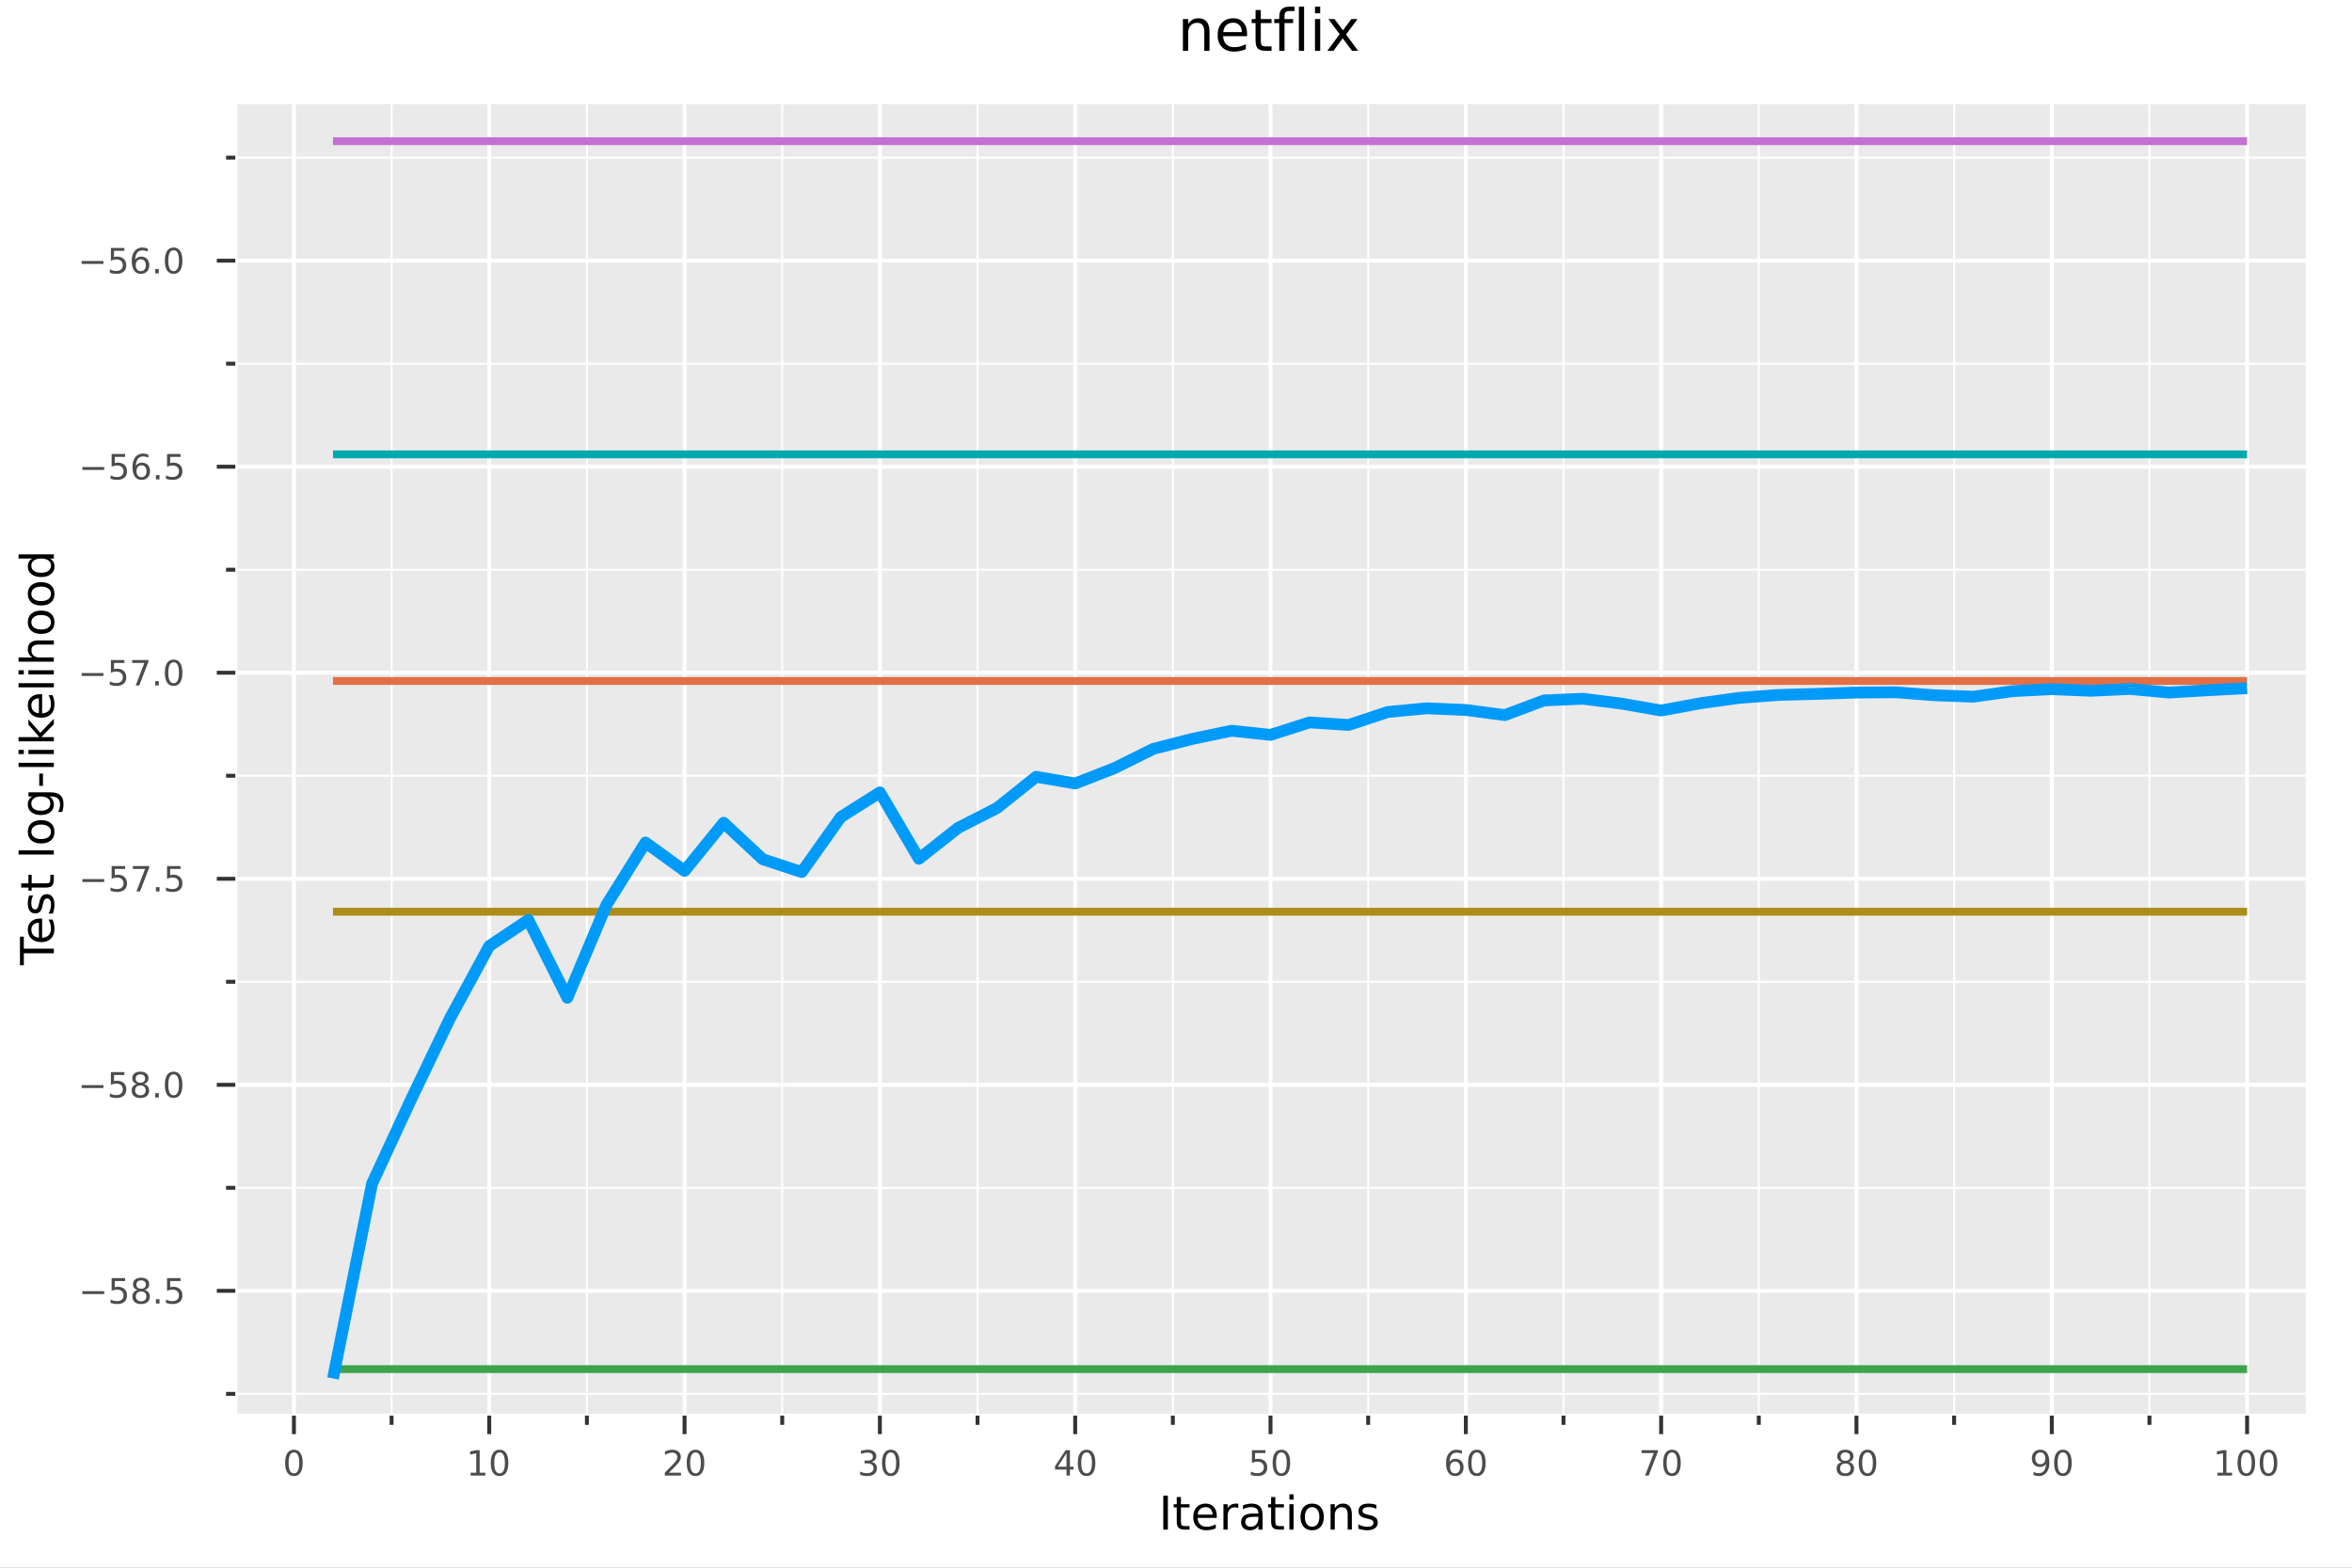 <?xml version="1.0" encoding="utf-8"?>
<svg xmlns="http://www.w3.org/2000/svg" xmlns:xlink="http://www.w3.org/1999/xlink" width="600" height="400" viewBox="0 0 2400 1600">
<rect x="0" y="0" width="2400" height="1600" fill="#808080" stroke="none"/>
<defs>
  <clipPath id="clip170">
    <rect x="0" y="0" width="2400" height="1600"/>
  </clipPath>
</defs>
<path clip-path="url(#clip170)" d="
M0 1600 L2400 1600 L2400 0 L0 0  Z
  " fill="#ffffff" fill-rule="evenodd" fill-opacity="1"/>
<defs>
  <clipPath id="clip171">
    <rect x="480" y="0" width="1681" height="1600"/>
  </clipPath>
</defs>
<path clip-path="url(#clip170)" d="
M240.129 1444.78 L2352.76 1444.78 L2352.76 106.192 L240.129 106.192  Z
  " fill="#eaeaea" fill-rule="evenodd" fill-opacity="1"/>
<defs>
  <clipPath id="clip172">
    <rect x="240" y="106" width="2114" height="1340"/>
  </clipPath>
</defs>
<polyline clip-path="url(#clip172)" style="stroke:#ffffff; stroke-linecap:butt; stroke-linejoin:round; stroke-width:4; stroke-opacity:1; fill:none" points="
  299.921,1444.78 299.921,106.192 
  "/>
<polyline clip-path="url(#clip172)" style="stroke:#ffffff; stroke-linecap:butt; stroke-linejoin:round; stroke-width:4; stroke-opacity:1; fill:none" points="
  499.225,1444.78 499.225,106.192 
  "/>
<polyline clip-path="url(#clip172)" style="stroke:#ffffff; stroke-linecap:butt; stroke-linejoin:round; stroke-width:4; stroke-opacity:1; fill:none" points="
  698.53,1444.78 698.53,106.192 
  "/>
<polyline clip-path="url(#clip172)" style="stroke:#ffffff; stroke-linecap:butt; stroke-linejoin:round; stroke-width:4; stroke-opacity:1; fill:none" points="
  897.834,1444.78 897.834,106.192 
  "/>
<polyline clip-path="url(#clip172)" style="stroke:#ffffff; stroke-linecap:butt; stroke-linejoin:round; stroke-width:4; stroke-opacity:1; fill:none" points="
  1097.14,1444.78 1097.14,106.192 
  "/>
<polyline clip-path="url(#clip172)" style="stroke:#ffffff; stroke-linecap:butt; stroke-linejoin:round; stroke-width:4; stroke-opacity:1; fill:none" points="
  1296.44,1444.78 1296.44,106.192 
  "/>
<polyline clip-path="url(#clip172)" style="stroke:#ffffff; stroke-linecap:butt; stroke-linejoin:round; stroke-width:4; stroke-opacity:1; fill:none" points="
  1495.75,1444.78 1495.75,106.192 
  "/>
<polyline clip-path="url(#clip172)" style="stroke:#ffffff; stroke-linecap:butt; stroke-linejoin:round; stroke-width:4; stroke-opacity:1; fill:none" points="
  1695.05,1444.78 1695.05,106.192 
  "/>
<polyline clip-path="url(#clip172)" style="stroke:#ffffff; stroke-linecap:butt; stroke-linejoin:round; stroke-width:4; stroke-opacity:1; fill:none" points="
  1894.36,1444.78 1894.36,106.192 
  "/>
<polyline clip-path="url(#clip172)" style="stroke:#ffffff; stroke-linecap:butt; stroke-linejoin:round; stroke-width:4; stroke-opacity:1; fill:none" points="
  2093.66,1444.78 2093.66,106.192 
  "/>
<polyline clip-path="url(#clip172)" style="stroke:#ffffff; stroke-linecap:butt; stroke-linejoin:round; stroke-width:4; stroke-opacity:1; fill:none" points="
  2292.96,1444.78 2292.96,106.192 
  "/>
<polyline clip-path="url(#clip172)" style="stroke:#ffffff; stroke-linecap:butt; stroke-linejoin:round; stroke-width:2; stroke-opacity:1; fill:none" points="
  399.573,1444.78 399.573,106.192 
  "/>
<polyline clip-path="url(#clip172)" style="stroke:#ffffff; stroke-linecap:butt; stroke-linejoin:round; stroke-width:2; stroke-opacity:1; fill:none" points="
  598.877,1444.78 598.877,106.192 
  "/>
<polyline clip-path="url(#clip172)" style="stroke:#ffffff; stroke-linecap:butt; stroke-linejoin:round; stroke-width:2; stroke-opacity:1; fill:none" points="
  798.182,1444.78 798.182,106.192 
  "/>
<polyline clip-path="url(#clip172)" style="stroke:#ffffff; stroke-linecap:butt; stroke-linejoin:round; stroke-width:2; stroke-opacity:1; fill:none" points="
  997.486,1444.78 997.486,106.192 
  "/>
<polyline clip-path="url(#clip172)" style="stroke:#ffffff; stroke-linecap:butt; stroke-linejoin:round; stroke-width:2; stroke-opacity:1; fill:none" points="
  1196.79,1444.78 1196.79,106.192 
  "/>
<polyline clip-path="url(#clip172)" style="stroke:#ffffff; stroke-linecap:butt; stroke-linejoin:round; stroke-width:2; stroke-opacity:1; fill:none" points="
  1396.09,1444.78 1396.09,106.192 
  "/>
<polyline clip-path="url(#clip172)" style="stroke:#ffffff; stroke-linecap:butt; stroke-linejoin:round; stroke-width:2; stroke-opacity:1; fill:none" points="
  1595.4,1444.78 1595.4,106.192 
  "/>
<polyline clip-path="url(#clip172)" style="stroke:#ffffff; stroke-linecap:butt; stroke-linejoin:round; stroke-width:2; stroke-opacity:1; fill:none" points="
  1794.7,1444.78 1794.7,106.192 
  "/>
<polyline clip-path="url(#clip172)" style="stroke:#ffffff; stroke-linecap:butt; stroke-linejoin:round; stroke-width:2; stroke-opacity:1; fill:none" points="
  1994.01,1444.78 1994.01,106.192 
  "/>
<polyline clip-path="url(#clip172)" style="stroke:#ffffff; stroke-linecap:butt; stroke-linejoin:round; stroke-width:2; stroke-opacity:1; fill:none" points="
  2193.31,1444.78 2193.31,106.192 
  "/>
<polyline clip-path="url(#clip170)" style="stroke:#ffffff; stroke-linecap:butt; stroke-linejoin:round; stroke-width:4; stroke-opacity:1; fill:none" points="
  240.129,1444.78 2352.76,1444.78 
  "/>
<polyline clip-path="url(#clip170)" style="stroke:#333333; stroke-linecap:butt; stroke-linejoin:round; stroke-width:4; stroke-opacity:1; fill:none" points="
  299.921,1444.78 299.921,1463.68 
  "/>
<polyline clip-path="url(#clip170)" style="stroke:#333333; stroke-linecap:butt; stroke-linejoin:round; stroke-width:4; stroke-opacity:1; fill:none" points="
  499.225,1444.78 499.225,1463.68 
  "/>
<polyline clip-path="url(#clip170)" style="stroke:#333333; stroke-linecap:butt; stroke-linejoin:round; stroke-width:4; stroke-opacity:1; fill:none" points="
  698.53,1444.78 698.53,1463.68 
  "/>
<polyline clip-path="url(#clip170)" style="stroke:#333333; stroke-linecap:butt; stroke-linejoin:round; stroke-width:4; stroke-opacity:1; fill:none" points="
  897.834,1444.78 897.834,1463.68 
  "/>
<polyline clip-path="url(#clip170)" style="stroke:#333333; stroke-linecap:butt; stroke-linejoin:round; stroke-width:4; stroke-opacity:1; fill:none" points="
  1097.14,1444.78 1097.14,1463.68 
  "/>
<polyline clip-path="url(#clip170)" style="stroke:#333333; stroke-linecap:butt; stroke-linejoin:round; stroke-width:4; stroke-opacity:1; fill:none" points="
  1296.44,1444.78 1296.44,1463.68 
  "/>
<polyline clip-path="url(#clip170)" style="stroke:#333333; stroke-linecap:butt; stroke-linejoin:round; stroke-width:4; stroke-opacity:1; fill:none" points="
  1495.75,1444.78 1495.75,1463.68 
  "/>
<polyline clip-path="url(#clip170)" style="stroke:#333333; stroke-linecap:butt; stroke-linejoin:round; stroke-width:4; stroke-opacity:1; fill:none" points="
  1695.05,1444.78 1695.05,1463.68 
  "/>
<polyline clip-path="url(#clip170)" style="stroke:#333333; stroke-linecap:butt; stroke-linejoin:round; stroke-width:4; stroke-opacity:1; fill:none" points="
  1894.36,1444.78 1894.36,1463.68 
  "/>
<polyline clip-path="url(#clip170)" style="stroke:#333333; stroke-linecap:butt; stroke-linejoin:round; stroke-width:4; stroke-opacity:1; fill:none" points="
  2093.66,1444.78 2093.66,1463.68 
  "/>
<polyline clip-path="url(#clip170)" style="stroke:#333333; stroke-linecap:butt; stroke-linejoin:round; stroke-width:4; stroke-opacity:1; fill:none" points="
  2292.96,1444.78 2292.96,1463.68 
  "/>
<polyline clip-path="url(#clip170)" style="stroke:#333333; stroke-linecap:butt; stroke-linejoin:round; stroke-width:4; stroke-opacity:1; fill:none" points="
  399.573,1444.78 399.573,1454.23 
  "/>
<polyline clip-path="url(#clip170)" style="stroke:#333333; stroke-linecap:butt; stroke-linejoin:round; stroke-width:4; stroke-opacity:1; fill:none" points="
  598.877,1444.78 598.877,1454.23 
  "/>
<polyline clip-path="url(#clip170)" style="stroke:#333333; stroke-linecap:butt; stroke-linejoin:round; stroke-width:4; stroke-opacity:1; fill:none" points="
  798.182,1444.78 798.182,1454.23 
  "/>
<polyline clip-path="url(#clip170)" style="stroke:#333333; stroke-linecap:butt; stroke-linejoin:round; stroke-width:4; stroke-opacity:1; fill:none" points="
  997.486,1444.78 997.486,1454.23 
  "/>
<polyline clip-path="url(#clip170)" style="stroke:#333333; stroke-linecap:butt; stroke-linejoin:round; stroke-width:4; stroke-opacity:1; fill:none" points="
  1196.79,1444.78 1196.79,1454.23 
  "/>
<polyline clip-path="url(#clip170)" style="stroke:#333333; stroke-linecap:butt; stroke-linejoin:round; stroke-width:4; stroke-opacity:1; fill:none" points="
  1396.09,1444.78 1396.09,1454.23 
  "/>
<polyline clip-path="url(#clip170)" style="stroke:#333333; stroke-linecap:butt; stroke-linejoin:round; stroke-width:4; stroke-opacity:1; fill:none" points="
  1595.4,1444.78 1595.4,1454.23 
  "/>
<polyline clip-path="url(#clip170)" style="stroke:#333333; stroke-linecap:butt; stroke-linejoin:round; stroke-width:4; stroke-opacity:1; fill:none" points="
  1794.7,1444.78 1794.7,1454.23 
  "/>
<polyline clip-path="url(#clip170)" style="stroke:#333333; stroke-linecap:butt; stroke-linejoin:round; stroke-width:4; stroke-opacity:1; fill:none" points="
  1994.01,1444.78 1994.01,1454.23 
  "/>
<polyline clip-path="url(#clip170)" style="stroke:#333333; stroke-linecap:butt; stroke-linejoin:round; stroke-width:4; stroke-opacity:1; fill:none" points="
  2193.31,1444.78 2193.31,1454.23 
  "/>
<path clip-path="url(#clip170)" d="M299.921 1482.37 Q297.212 1482.37 295.841 1485.04 Q294.487 1487.7 294.487 1493.05 Q294.487 1498.38 295.841 1501.05 Q297.212 1503.71 299.921 1503.71 Q302.646 1503.71 304.001 1501.05 Q305.372 1498.38 305.372 1493.05 Q305.372 1487.7 304.001 1485.04 Q302.646 1482.37 299.921 1482.37 M299.921 1479.59 Q304.278 1479.59 306.57 1483.05 Q308.879 1486.48 308.879 1493.05 Q308.879 1499.59 306.57 1503.05 Q304.278 1506.48 299.921 1506.48 Q295.563 1506.48 293.254 1503.05 Q290.962 1499.59 290.962 1493.05 Q290.962 1486.48 293.254 1483.05 Q295.563 1479.59 299.921 1479.59 Z" fill="#4c4c4c" fill-rule="evenodd" fill-opacity="1" /><path clip-path="url(#clip170)" d="M480.241 1503.03 L485.97 1503.03 L485.97 1483.25 L479.737 1484.5 L479.737 1481.31 L485.935 1480.06 L489.442 1480.06 L489.442 1503.03 L495.171 1503.03 L495.171 1505.98 L480.241 1505.98 L480.241 1503.03 Z" fill="#4c4c4c" fill-rule="evenodd" fill-opacity="1" /><path clip-path="url(#clip170)" d="M509.755 1482.37 Q507.046 1482.37 505.675 1485.04 Q504.321 1487.7 504.321 1493.05 Q504.321 1498.38 505.675 1501.05 Q507.046 1503.71 509.755 1503.71 Q512.48 1503.71 513.834 1501.05 Q515.206 1498.38 515.206 1493.05 Q515.206 1487.7 513.834 1485.04 Q512.48 1482.37 509.755 1482.37 M509.755 1479.59 Q514.112 1479.59 516.404 1483.05 Q518.713 1486.48 518.713 1493.05 Q518.713 1499.59 516.404 1503.05 Q514.112 1506.48 509.755 1506.48 Q505.397 1506.48 503.088 1503.05 Q500.796 1499.59 500.796 1493.05 Q500.796 1486.48 503.088 1483.05 Q505.397 1479.59 509.755 1479.59 Z" fill="#4c4c4c" fill-rule="evenodd" fill-opacity="1" /><path clip-path="url(#clip170)" d="M682.609 1503.03 L694.849 1503.03 L694.849 1505.98 L678.391 1505.98 L678.391 1503.03 Q680.387 1500.96 683.825 1497.49 Q687.28 1494 688.165 1492.99 Q689.849 1491.1 690.509 1489.8 Q691.186 1488.48 691.186 1487.21 Q691.186 1485.15 689.728 1483.84 Q688.287 1482.54 685.96 1482.54 Q684.311 1482.54 682.471 1483.12 Q680.648 1483.69 678.564 1484.85 L678.564 1481.31 Q680.682 1480.46 682.523 1480.03 Q684.363 1479.59 685.891 1479.59 Q689.918 1479.59 692.314 1481.6 Q694.71 1483.62 694.71 1486.99 Q694.71 1488.58 694.102 1490.03 Q693.512 1491.45 691.932 1493.39 Q691.498 1493.9 689.172 1496.31 Q686.846 1498.71 682.609 1503.03 Z" fill="#4c4c4c" fill-rule="evenodd" fill-opacity="1" /><path clip-path="url(#clip170)" d="M709.71 1482.37 Q707.002 1482.37 705.63 1485.04 Q704.276 1487.7 704.276 1493.05 Q704.276 1498.38 705.63 1501.05 Q707.002 1503.71 709.71 1503.71 Q712.436 1503.71 713.79 1501.05 Q715.161 1498.38 715.161 1493.05 Q715.161 1487.7 713.79 1485.04 Q712.436 1482.37 709.71 1482.37 M709.71 1479.59 Q714.068 1479.59 716.359 1483.05 Q718.668 1486.48 718.668 1493.05 Q718.668 1499.59 716.359 1503.05 Q714.068 1506.48 709.71 1506.48 Q705.352 1506.48 703.043 1503.05 Q700.752 1499.59 700.752 1493.05 Q700.752 1486.48 703.043 1483.05 Q705.352 1479.59 709.71 1479.59 Z" fill="#4c4c4c" fill-rule="evenodd" fill-opacity="1" /><path clip-path="url(#clip170)" d="M889.466 1492 Q891.983 1492.54 893.39 1494.24 Q894.813 1495.95 894.813 1498.45 Q894.813 1502.28 892.174 1504.38 Q889.535 1506.48 884.674 1506.48 Q883.042 1506.48 881.306 1506.15 Q879.587 1505.84 877.747 1505.2 L877.747 1501.81 Q879.206 1502.66 880.942 1503.1 Q882.678 1503.53 884.57 1503.53 Q887.869 1503.53 889.587 1502.23 Q891.324 1500.93 891.324 1498.45 Q891.324 1496.15 889.709 1494.87 Q888.112 1493.57 885.247 1493.57 L882.226 1493.57 L882.226 1490.68 L885.386 1490.68 Q887.973 1490.68 889.344 1489.66 Q890.716 1488.62 890.716 1486.67 Q890.716 1484.68 889.292 1483.62 Q887.886 1482.54 885.247 1482.54 Q883.806 1482.54 882.157 1482.85 Q880.508 1483.17 878.528 1483.83 L878.528 1480.7 Q880.525 1480.15 882.261 1479.87 Q884.015 1479.59 885.56 1479.59 Q889.553 1479.59 891.879 1481.41 Q894.205 1483.22 894.205 1486.31 Q894.205 1488.46 892.973 1489.96 Q891.74 1491.43 889.466 1492 Z" fill="#4c4c4c" fill-rule="evenodd" fill-opacity="1" /><path clip-path="url(#clip170)" d="M908.962 1482.37 Q906.254 1482.37 904.882 1485.04 Q903.528 1487.7 903.528 1493.05 Q903.528 1498.38 904.882 1501.05 Q906.254 1503.71 908.962 1503.71 Q911.688 1503.71 913.042 1501.05 Q914.414 1498.38 914.414 1493.05 Q914.414 1487.7 913.042 1485.04 Q911.688 1482.37 908.962 1482.37 M908.962 1479.59 Q913.32 1479.59 915.612 1483.05 Q917.921 1486.48 917.921 1493.05 Q917.921 1499.59 915.612 1503.05 Q913.32 1506.48 908.962 1506.48 Q904.605 1506.48 902.296 1503.05 Q900.004 1499.59 900.004 1493.05 Q900.004 1486.48 902.296 1483.05 Q904.605 1479.59 908.962 1479.59 Z" fill="#4c4c4c" fill-rule="evenodd" fill-opacity="1" /><path clip-path="url(#clip170)" d="M1088.27 1483.12 L1079.41 1496.95 L1088.27 1496.95 L1088.27 1483.12 M1087.35 1480.06 L1091.76 1480.06 L1091.76 1496.95 L1095.45 1496.95 L1095.45 1499.87 L1091.76 1499.87 L1091.76 1505.98 L1088.27 1505.98 L1088.27 1499.87 L1076.57 1499.87 L1076.57 1496.48 L1087.35 1480.06 Z" fill="#4c4c4c" fill-rule="evenodd" fill-opacity="1" /><path clip-path="url(#clip170)" d="M1108.75 1482.37 Q1106.04 1482.37 1104.67 1485.04 Q1103.32 1487.7 1103.32 1493.05 Q1103.32 1498.38 1104.67 1501.05 Q1106.04 1503.71 1108.75 1503.71 Q1111.48 1503.71 1112.83 1501.05 Q1114.2 1498.38 1114.2 1493.05 Q1114.2 1487.7 1112.83 1485.04 Q1111.48 1482.37 1108.75 1482.37 M1108.75 1479.59 Q1113.11 1479.59 1115.4 1483.05 Q1117.71 1486.48 1117.71 1493.05 Q1117.71 1499.59 1115.4 1503.05 Q1113.11 1506.48 1108.75 1506.48 Q1104.4 1506.48 1102.09 1503.05 Q1099.79 1499.59 1099.79 1493.05 Q1099.79 1486.48 1102.09 1483.05 Q1104.4 1479.59 1108.75 1479.59 Z" fill="#4c4c4c" fill-rule="evenodd" fill-opacity="1" /><path clip-path="url(#clip170)" d="M1277.47 1480.06 L1291.23 1480.06 L1291.23 1483.01 L1280.68 1483.01 L1280.68 1489.37 Q1281.44 1489.1 1282.21 1488.98 Q1282.97 1488.84 1283.73 1488.84 Q1288.07 1488.84 1290.61 1491.22 Q1293.14 1493.6 1293.14 1497.66 Q1293.14 1501.85 1290.54 1504.17 Q1287.94 1506.48 1283.2 1506.48 Q1281.56 1506.48 1279.86 1506.21 Q1278.18 1505.93 1276.37 1505.37 L1276.37 1501.85 Q1277.94 1502.7 1279.6 1503.12 Q1281.27 1503.53 1283.13 1503.53 Q1286.13 1503.53 1287.88 1501.95 Q1289.64 1500.37 1289.64 1497.66 Q1289.64 1494.96 1287.88 1493.38 Q1286.13 1491.8 1283.13 1491.8 Q1281.72 1491.8 1280.31 1492.11 Q1278.93 1492.42 1277.47 1493.08 L1277.47 1480.06 Z" fill="#4c4c4c" fill-rule="evenodd" fill-opacity="1" /><path clip-path="url(#clip170)" d="M1307.55 1482.37 Q1304.85 1482.37 1303.47 1485.04 Q1302.12 1487.7 1302.12 1493.05 Q1302.12 1498.38 1303.47 1501.05 Q1304.85 1503.71 1307.55 1503.71 Q1310.28 1503.71 1311.63 1501.05 Q1313.01 1498.38 1313.01 1493.05 Q1313.01 1487.7 1311.63 1485.04 Q1310.28 1482.37 1307.55 1482.37 M1307.55 1479.59 Q1311.91 1479.59 1314.2 1483.05 Q1316.51 1486.48 1316.51 1493.05 Q1316.51 1499.59 1314.2 1503.05 Q1311.91 1506.48 1307.55 1506.48 Q1303.2 1506.48 1300.89 1503.05 Q1298.6 1499.59 1298.6 1493.05 Q1298.6 1486.48 1300.89 1483.05 Q1303.2 1479.59 1307.55 1479.59 Z" fill="#4c4c4c" fill-rule="evenodd" fill-opacity="1" /><path clip-path="url(#clip170)" d="M1484.8 1491.62 Q1482.44 1491.62 1481.05 1493.24 Q1479.68 1494.85 1479.68 1497.66 Q1479.68 1500.46 1481.05 1502.09 Q1482.44 1503.71 1484.8 1503.71 Q1487.16 1503.71 1488.53 1502.09 Q1489.92 1500.46 1489.92 1497.66 Q1489.92 1494.85 1488.53 1493.24 Q1487.16 1491.62 1484.8 1491.62 M1491.76 1480.63 L1491.76 1483.83 Q1490.44 1483.2 1489.09 1482.87 Q1487.75 1482.54 1486.43 1482.54 Q1482.96 1482.54 1481.12 1484.89 Q1479.3 1487.23 1479.04 1491.97 Q1480.06 1490.46 1481.61 1489.66 Q1483.15 1488.84 1485.01 1488.84 Q1488.92 1488.84 1491.17 1491.22 Q1493.45 1493.58 1493.45 1497.66 Q1493.45 1501.66 1491.09 1504.07 Q1488.72 1506.48 1484.8 1506.48 Q1480.3 1506.48 1477.93 1503.05 Q1475.55 1499.59 1475.55 1493.05 Q1475.55 1486.9 1478.46 1483.25 Q1481.38 1479.59 1486.29 1479.59 Q1487.61 1479.59 1488.95 1479.85 Q1490.3 1480.11 1491.76 1480.63 Z" fill="#4c4c4c" fill-rule="evenodd" fill-opacity="1" /><path clip-path="url(#clip170)" d="M1506.99 1482.37 Q1504.28 1482.37 1502.91 1485.04 Q1501.55 1487.7 1501.55 1493.05 Q1501.55 1498.38 1502.91 1501.05 Q1504.28 1503.71 1506.99 1503.71 Q1509.71 1503.71 1511.07 1501.05 Q1512.44 1498.38 1512.44 1493.05 Q1512.44 1487.7 1511.07 1485.04 Q1509.71 1482.37 1506.99 1482.37 M1506.99 1479.59 Q1511.35 1479.59 1513.64 1483.05 Q1515.95 1486.48 1515.95 1493.05 Q1515.95 1499.59 1513.64 1503.05 Q1511.35 1506.48 1506.99 1506.48 Q1502.63 1506.48 1500.32 1503.05 Q1498.03 1499.59 1498.03 1493.05 Q1498.03 1486.48 1500.32 1483.05 Q1502.63 1479.59 1506.99 1479.59 Z" fill="#4c4c4c" fill-rule="evenodd" fill-opacity="1" /><path clip-path="url(#clip170)" d="M1675.07 1480.06 L1691.74 1480.06 L1691.74 1481.55 L1682.33 1505.98 L1678.66 1505.98 L1687.52 1483.01 L1675.07 1483.01 L1675.07 1480.06 Z" fill="#4c4c4c" fill-rule="evenodd" fill-opacity="1" /><path clip-path="url(#clip170)" d="M1706.08 1482.37 Q1703.37 1482.37 1702 1485.04 Q1700.64 1487.7 1700.64 1493.05 Q1700.64 1498.38 1702 1501.05 Q1703.37 1503.71 1706.08 1503.71 Q1708.8 1503.71 1710.16 1501.05 Q1711.53 1498.38 1711.53 1493.05 Q1711.53 1487.7 1710.16 1485.04 Q1708.8 1482.37 1706.08 1482.37 M1706.08 1479.59 Q1710.43 1479.59 1712.72 1483.05 Q1715.03 1486.48 1715.03 1493.05 Q1715.03 1499.59 1712.72 1503.05 Q1710.43 1506.48 1706.08 1506.48 Q1701.72 1506.48 1699.41 1503.05 Q1697.12 1499.59 1697.12 1493.05 Q1697.12 1486.48 1699.41 1483.05 Q1701.72 1479.59 1706.08 1479.59 Z" fill="#4c4c4c" fill-rule="evenodd" fill-opacity="1" /><path clip-path="url(#clip170)" d="M1883.01 1493.67 Q1880.51 1493.67 1879.07 1495.01 Q1877.65 1496.34 1877.65 1498.69 Q1877.65 1501.03 1879.07 1502.37 Q1880.51 1503.71 1883.01 1503.71 Q1885.51 1503.71 1886.95 1502.37 Q1888.39 1501.01 1888.39 1498.69 Q1888.39 1496.34 1886.95 1495.01 Q1885.53 1493.67 1883.01 1493.67 M1879.5 1492.18 Q1877.25 1491.62 1875.98 1490.08 Q1874.73 1488.53 1874.73 1486.31 Q1874.73 1483.2 1876.93 1481.4 Q1879.16 1479.59 1883.01 1479.59 Q1886.88 1479.59 1889.09 1481.4 Q1891.29 1483.2 1891.29 1486.31 Q1891.29 1488.53 1890.02 1490.08 Q1888.77 1491.62 1886.53 1492.18 Q1889.07 1492.77 1890.48 1494.49 Q1891.9 1496.21 1891.9 1498.69 Q1891.9 1502.46 1889.59 1504.47 Q1887.3 1506.48 1883.01 1506.48 Q1878.72 1506.48 1876.41 1504.47 Q1874.12 1502.46 1874.12 1498.69 Q1874.12 1496.21 1875.55 1494.49 Q1876.97 1492.77 1879.5 1492.18 M1878.22 1486.64 Q1878.22 1488.65 1879.47 1489.78 Q1880.74 1490.91 1883.01 1490.91 Q1885.27 1490.91 1886.53 1489.78 Q1887.82 1488.65 1887.82 1486.64 Q1887.82 1484.63 1886.53 1483.5 Q1885.27 1482.37 1883.01 1482.37 Q1880.74 1482.37 1879.47 1483.5 Q1878.22 1484.63 1878.22 1486.64 Z" fill="#4c4c4c" fill-rule="evenodd" fill-opacity="1" /><path clip-path="url(#clip170)" d="M1905.63 1482.37 Q1902.92 1482.37 1901.55 1485.04 Q1900.2 1487.7 1900.2 1493.05 Q1900.2 1498.38 1901.55 1501.05 Q1902.92 1503.71 1905.63 1503.71 Q1908.36 1503.71 1909.71 1501.05 Q1911.08 1498.38 1911.08 1493.05 Q1911.08 1487.7 1909.71 1485.04 Q1908.36 1482.37 1905.63 1482.37 M1905.63 1479.59 Q1909.99 1479.59 1912.28 1483.05 Q1914.59 1486.48 1914.59 1493.05 Q1914.59 1499.59 1912.28 1503.05 Q1909.99 1506.48 1905.63 1506.48 Q1901.27 1506.48 1898.97 1503.05 Q1896.67 1499.59 1896.67 1493.05 Q1896.67 1486.48 1898.97 1483.05 Q1901.27 1479.59 1905.63 1479.59 Z" fill="#4c4c4c" fill-rule="evenodd" fill-opacity="1" /><path clip-path="url(#clip170)" d="M2075.01 1505.44 L2075.01 1502.25 Q2076.33 1502.87 2077.68 1503.2 Q2079.03 1503.53 2080.34 1503.53 Q2083.81 1503.53 2085.63 1501.21 Q2087.47 1498.86 2087.73 1494.1 Q2086.72 1495.6 2085.18 1496.4 Q2083.63 1497.2 2081.76 1497.2 Q2077.87 1497.2 2075.6 1494.85 Q2073.34 1492.49 2073.34 1488.41 Q2073.34 1484.42 2075.7 1482 Q2078.06 1479.59 2081.98 1479.59 Q2086.48 1479.59 2088.84 1483.05 Q2091.22 1486.48 2091.22 1493.05 Q2091.22 1499.17 2088.3 1502.84 Q2085.41 1506.48 2080.49 1506.48 Q2079.17 1506.48 2077.82 1506.22 Q2076.46 1505.96 2075.01 1505.44 M2081.98 1494.45 Q2084.35 1494.45 2085.72 1492.84 Q2087.11 1491.22 2087.11 1488.41 Q2087.11 1485.62 2085.72 1484 Q2084.35 1482.37 2081.98 1482.37 Q2079.62 1482.37 2078.23 1484 Q2076.86 1485.62 2076.86 1488.41 Q2076.86 1491.22 2078.23 1492.84 Q2079.62 1494.45 2081.98 1494.45 Z" fill="#4c4c4c" fill-rule="evenodd" fill-opacity="1" /><path clip-path="url(#clip170)" d="M2105.02 1482.37 Q2102.31 1482.37 2100.94 1485.04 Q2099.59 1487.7 2099.59 1493.05 Q2099.59 1498.38 2100.94 1501.05 Q2102.31 1503.71 2105.02 1503.71 Q2107.75 1503.71 2109.1 1501.05 Q2110.47 1498.38 2110.47 1493.05 Q2110.47 1487.7 2109.1 1485.04 Q2107.75 1482.37 2105.02 1482.37 M2105.02 1479.59 Q2109.38 1479.59 2111.67 1483.05 Q2113.98 1486.48 2113.98 1493.05 Q2113.98 1499.59 2111.67 1503.05 Q2109.38 1506.48 2105.02 1506.48 Q2100.67 1506.48 2098.36 1503.05 Q2096.06 1499.59 2096.06 1493.05 Q2096.06 1486.48 2098.36 1483.05 Q2100.67 1479.59 2105.02 1479.59 Z" fill="#4c4c4c" fill-rule="evenodd" fill-opacity="1" /><path clip-path="url(#clip170)" d="M2262.67 1503.03 L2268.4 1503.03 L2268.4 1483.25 L2262.17 1484.5 L2262.17 1481.31 L2268.36 1480.06 L2271.87 1480.06 L2271.87 1503.03 L2277.6 1503.03 L2277.6 1505.98 L2262.67 1505.98 L2262.67 1503.03 Z" fill="#4c4c4c" fill-rule="evenodd" fill-opacity="1" /><path clip-path="url(#clip170)" d="M2292.18 1482.37 Q2289.48 1482.37 2288.1 1485.04 Q2286.75 1487.7 2286.75 1493.05 Q2286.75 1498.38 2288.1 1501.05 Q2289.48 1503.71 2292.18 1503.71 Q2294.91 1503.71 2296.26 1501.05 Q2297.63 1498.38 2297.63 1493.05 Q2297.63 1487.7 2296.26 1485.04 Q2294.91 1482.37 2292.18 1482.37 M2292.18 1479.59 Q2296.54 1479.59 2298.83 1483.05 Q2301.14 1486.48 2301.14 1493.05 Q2301.14 1499.59 2298.83 1503.05 Q2296.54 1506.48 2292.18 1506.48 Q2287.83 1506.48 2285.52 1503.05 Q2283.23 1499.59 2283.23 1493.05 Q2283.23 1486.48 2285.52 1483.05 Q2287.83 1479.59 2292.18 1479.59 Z" fill="#4c4c4c" fill-rule="evenodd" fill-opacity="1" /><path clip-path="url(#clip170)" d="M2314.8 1482.37 Q2312.1 1482.37 2310.72 1485.04 Q2309.37 1487.7 2309.37 1493.05 Q2309.37 1498.38 2310.72 1501.05 Q2312.1 1503.71 2314.8 1503.71 Q2317.53 1503.71 2318.88 1501.05 Q2320.26 1498.38 2320.26 1493.05 Q2320.26 1487.7 2318.88 1485.04 Q2317.53 1482.37 2314.8 1482.37 M2314.8 1479.59 Q2319.16 1479.59 2321.45 1483.05 Q2323.76 1486.48 2323.76 1493.05 Q2323.76 1499.59 2321.45 1503.05 Q2319.16 1506.48 2314.8 1506.48 Q2310.45 1506.48 2308.14 1503.05 Q2305.85 1499.59 2305.85 1493.05 Q2305.85 1486.48 2308.14 1483.05 Q2310.45 1479.59 2314.8 1479.59 Z" fill="#4c4c4c" fill-rule="evenodd" fill-opacity="1" /><path clip-path="url(#clip170)" d="M1187.03 1526.57 L1191.71 1526.57 L1191.71 1561.13 L1187.03 1561.13 L1187.03 1526.57 Z" fill="#000000" fill-rule="evenodd" fill-opacity="1" /><path clip-path="url(#clip170)" d="M1205.04 1527.84 L1205.04 1535.21 L1213.82 1535.21 L1213.82 1538.52 L1205.04 1538.52 L1205.04 1552.59 Q1205.04 1555.76 1205.9 1556.66 Q1206.78 1557.57 1209.44 1557.57 L1213.82 1557.57 L1213.82 1561.13 L1209.44 1561.13 Q1204.51 1561.13 1202.64 1559.3 Q1200.76 1557.45 1200.76 1552.59 L1200.76 1538.52 L1197.64 1538.52 L1197.64 1535.21 L1200.76 1535.21 L1200.76 1527.84 L1205.04 1527.84 Z" fill="#000000" fill-rule="evenodd" fill-opacity="1" /><path clip-path="url(#clip170)" d="M1241.59 1547.1 L1241.59 1549.19 L1222.01 1549.19 Q1222.29 1553.59 1224.65 1555.9 Q1227.03 1558.19 1231.27 1558.19 Q1233.72 1558.19 1236.01 1557.59 Q1238.33 1556.99 1240.6 1555.78 L1240.6 1559.81 Q1238.31 1560.78 1235.9 1561.29 Q1233.49 1561.8 1231.01 1561.8 Q1224.81 1561.8 1221.18 1558.19 Q1217.57 1554.58 1217.57 1548.42 Q1217.57 1542.06 1220.99 1538.33 Q1224.44 1534.58 1230.27 1534.58 Q1235.51 1534.58 1238.54 1537.96 Q1241.59 1541.32 1241.59 1547.1 M1237.33 1545.85 Q1237.29 1542.36 1235.37 1540.28 Q1233.47 1538.19 1230.32 1538.19 Q1226.76 1538.19 1224.6 1540.21 Q1222.47 1542.22 1222.15 1545.88 L1237.33 1545.85 Z" fill="#000000" fill-rule="evenodd" fill-opacity="1" /><path clip-path="url(#clip170)" d="M1263.61 1539.19 Q1262.89 1538.77 1262.03 1538.59 Q1261.2 1538.38 1260.18 1538.38 Q1256.57 1538.38 1254.63 1540.74 Q1252.7 1543.08 1252.7 1547.47 L1252.7 1561.13 L1248.42 1561.13 L1248.42 1535.21 L1252.7 1535.21 L1252.7 1539.23 Q1254.05 1536.87 1256.2 1535.74 Q1258.35 1534.58 1261.43 1534.58 Q1261.87 1534.58 1262.4 1534.65 Q1262.94 1534.7 1263.58 1534.81 L1263.61 1539.19 Z" fill="#000000" fill-rule="evenodd" fill-opacity="1" /><path clip-path="url(#clip170)" d="M1279.86 1548.1 Q1274.7 1548.1 1272.7 1549.28 Q1270.71 1550.46 1270.71 1553.31 Q1270.71 1555.58 1272.2 1556.92 Q1273.7 1558.24 1276.27 1558.24 Q1279.81 1558.24 1281.94 1555.74 Q1284.09 1553.22 1284.09 1549.05 L1284.09 1548.1 L1279.86 1548.1 M1288.35 1546.34 L1288.35 1561.13 L1284.09 1561.13 L1284.09 1557.2 Q1282.63 1559.56 1280.46 1560.69 Q1278.28 1561.8 1275.13 1561.8 Q1271.15 1561.8 1268.79 1559.58 Q1266.45 1557.34 1266.45 1553.59 Q1266.45 1549.21 1269.37 1546.99 Q1272.31 1544.77 1278.12 1544.77 L1284.09 1544.77 L1284.09 1544.35 Q1284.09 1541.41 1282.15 1539.81 Q1280.23 1538.19 1276.73 1538.19 Q1274.51 1538.19 1272.4 1538.72 Q1270.3 1539.26 1268.35 1540.32 L1268.35 1536.39 Q1270.69 1535.48 1272.89 1535.04 Q1275.09 1534.58 1277.17 1534.58 Q1282.8 1534.58 1285.57 1537.5 Q1288.35 1540.41 1288.35 1546.34 Z" fill="#000000" fill-rule="evenodd" fill-opacity="1" /><path clip-path="url(#clip170)" d="M1301.34 1527.84 L1301.34 1535.21 L1310.11 1535.21 L1310.11 1538.52 L1301.34 1538.52 L1301.34 1552.59 Q1301.34 1555.76 1302.19 1556.66 Q1303.07 1557.57 1305.74 1557.57 L1310.11 1557.57 L1310.11 1561.13 L1305.74 1561.13 Q1300.81 1561.13 1298.93 1559.3 Q1297.06 1557.45 1297.06 1552.59 L1297.06 1538.52 L1293.93 1538.52 L1293.93 1535.21 L1297.06 1535.21 L1297.06 1527.84 L1301.34 1527.84 Z" fill="#000000" fill-rule="evenodd" fill-opacity="1" /><path clip-path="url(#clip170)" d="M1315.71 1535.21 L1319.97 1535.21 L1319.97 1561.13 L1315.71 1561.13 L1315.71 1535.21 M1315.71 1525.11 L1319.97 1525.11 L1319.97 1530.51 L1315.71 1530.51 L1315.71 1525.11 Z" fill="#000000" fill-rule="evenodd" fill-opacity="1" /><path clip-path="url(#clip170)" d="M1338.93 1538.19 Q1335.5 1538.19 1333.51 1540.88 Q1331.52 1543.54 1331.52 1548.19 Q1331.52 1552.84 1333.49 1555.53 Q1335.48 1558.19 1338.93 1558.19 Q1342.33 1558.19 1344.32 1555.51 Q1346.32 1552.82 1346.32 1548.19 Q1346.32 1543.59 1344.32 1540.9 Q1342.33 1538.19 1338.93 1538.19 M1338.93 1534.58 Q1344.49 1534.58 1347.66 1538.19 Q1350.83 1541.8 1350.83 1548.19 Q1350.83 1554.56 1347.66 1558.19 Q1344.49 1561.8 1338.93 1561.8 Q1333.35 1561.8 1330.18 1558.19 Q1327.03 1554.56 1327.03 1548.19 Q1327.03 1541.8 1330.18 1538.19 Q1333.35 1534.58 1338.93 1534.58 Z" fill="#000000" fill-rule="evenodd" fill-opacity="1" /><path clip-path="url(#clip170)" d="M1379.44 1545.48 L1379.44 1561.13 L1375.18 1561.13 L1375.18 1545.62 Q1375.18 1541.94 1373.75 1540.11 Q1372.31 1538.28 1369.44 1538.28 Q1365.99 1538.28 1364 1540.48 Q1362.01 1542.68 1362.01 1546.48 L1362.01 1561.13 L1357.73 1561.13 L1357.73 1535.21 L1362.01 1535.21 L1362.01 1539.23 Q1363.54 1536.9 1365.6 1535.74 Q1367.68 1534.58 1370.39 1534.58 Q1374.86 1534.58 1377.15 1537.36 Q1379.44 1540.11 1379.44 1545.48 Z" fill="#000000" fill-rule="evenodd" fill-opacity="1" /><path clip-path="url(#clip170)" d="M1404.46 1535.97 L1404.46 1540 Q1402.66 1539.07 1400.71 1538.61 Q1398.77 1538.15 1396.69 1538.15 Q1393.51 1538.15 1391.92 1539.12 Q1390.34 1540.09 1390.34 1542.03 Q1390.34 1543.52 1391.48 1544.37 Q1392.61 1545.21 1396.04 1545.97 L1397.5 1546.29 Q1402.03 1547.27 1403.93 1549.05 Q1405.85 1550.81 1405.85 1553.98 Q1405.85 1557.59 1402.98 1559.7 Q1400.13 1561.8 1395.13 1561.8 Q1393.05 1561.8 1390.78 1561.39 Q1388.54 1560.99 1386.04 1560.18 L1386.04 1555.78 Q1388.4 1557.01 1390.69 1557.64 Q1392.98 1558.24 1395.23 1558.24 Q1398.24 1558.24 1399.86 1557.22 Q1401.48 1556.18 1401.48 1554.3 Q1401.48 1552.57 1400.3 1551.64 Q1399.14 1550.72 1395.18 1549.86 L1393.7 1549.51 Q1389.74 1548.68 1387.98 1546.97 Q1386.22 1545.23 1386.22 1542.22 Q1386.22 1538.56 1388.81 1536.57 Q1391.41 1534.58 1396.18 1534.58 Q1398.54 1534.58 1400.62 1534.93 Q1402.7 1535.28 1404.46 1535.97 Z" fill="#000000" fill-rule="evenodd" fill-opacity="1" /><polyline clip-path="url(#clip172)" style="stroke:#ffffff; stroke-linecap:butt; stroke-linejoin:round; stroke-width:4; stroke-opacity:1; fill:none" points="
  240.129,1317.44 2352.76,1317.44 
  "/>
<polyline clip-path="url(#clip172)" style="stroke:#ffffff; stroke-linecap:butt; stroke-linejoin:round; stroke-width:4; stroke-opacity:1; fill:none" points="
  240.129,1107.16 2352.76,1107.16 
  "/>
<polyline clip-path="url(#clip172)" style="stroke:#ffffff; stroke-linecap:butt; stroke-linejoin:round; stroke-width:4; stroke-opacity:1; fill:none" points="
  240.129,896.881 2352.76,896.881 
  "/>
<polyline clip-path="url(#clip172)" style="stroke:#ffffff; stroke-linecap:butt; stroke-linejoin:round; stroke-width:4; stroke-opacity:1; fill:none" points="
  240.129,686.6 2352.76,686.6 
  "/>
<polyline clip-path="url(#clip172)" style="stroke:#ffffff; stroke-linecap:butt; stroke-linejoin:round; stroke-width:4; stroke-opacity:1; fill:none" points="
  240.129,476.32 2352.76,476.32 
  "/>
<polyline clip-path="url(#clip172)" style="stroke:#ffffff; stroke-linecap:butt; stroke-linejoin:round; stroke-width:4; stroke-opacity:1; fill:none" points="
  240.129,266.039 2352.76,266.039 
  "/>
<polyline clip-path="url(#clip172)" style="stroke:#ffffff; stroke-linecap:butt; stroke-linejoin:round; stroke-width:2; stroke-opacity:1; fill:none" points="
  240.129,1422.58 2352.76,1422.58 
  "/>
<polyline clip-path="url(#clip172)" style="stroke:#ffffff; stroke-linecap:butt; stroke-linejoin:round; stroke-width:2; stroke-opacity:1; fill:none" points="
  240.129,1212.3 2352.76,1212.3 
  "/>
<polyline clip-path="url(#clip172)" style="stroke:#ffffff; stroke-linecap:butt; stroke-linejoin:round; stroke-width:2; stroke-opacity:1; fill:none" points="
  240.129,1002.02 2352.76,1002.02 
  "/>
<polyline clip-path="url(#clip172)" style="stroke:#ffffff; stroke-linecap:butt; stroke-linejoin:round; stroke-width:2; stroke-opacity:1; fill:none" points="
  240.129,791.741 2352.76,791.741 
  "/>
<polyline clip-path="url(#clip172)" style="stroke:#ffffff; stroke-linecap:butt; stroke-linejoin:round; stroke-width:2; stroke-opacity:1; fill:none" points="
  240.129,581.46 2352.76,581.46 
  "/>
<polyline clip-path="url(#clip172)" style="stroke:#ffffff; stroke-linecap:butt; stroke-linejoin:round; stroke-width:2; stroke-opacity:1; fill:none" points="
  240.129,371.18 2352.76,371.18 
  "/>
<polyline clip-path="url(#clip172)" style="stroke:#ffffff; stroke-linecap:butt; stroke-linejoin:round; stroke-width:2; stroke-opacity:1; fill:none" points="
  240.129,160.899 2352.76,160.899 
  "/>
<polyline clip-path="url(#clip170)" style="stroke:#ffffff; stroke-linecap:butt; stroke-linejoin:round; stroke-width:4; stroke-opacity:1; fill:none" points="
  240.129,1444.78 240.129,106.192 
  "/>
<polyline clip-path="url(#clip170)" style="stroke:#333333; stroke-linecap:butt; stroke-linejoin:round; stroke-width:4; stroke-opacity:1; fill:none" points="
  240.129,1317.44 221.232,1317.44 
  "/>
<polyline clip-path="url(#clip170)" style="stroke:#333333; stroke-linecap:butt; stroke-linejoin:round; stroke-width:4; stroke-opacity:1; fill:none" points="
  240.129,1107.16 221.232,1107.16 
  "/>
<polyline clip-path="url(#clip170)" style="stroke:#333333; stroke-linecap:butt; stroke-linejoin:round; stroke-width:4; stroke-opacity:1; fill:none" points="
  240.129,896.881 221.232,896.881 
  "/>
<polyline clip-path="url(#clip170)" style="stroke:#333333; stroke-linecap:butt; stroke-linejoin:round; stroke-width:4; stroke-opacity:1; fill:none" points="
  240.129,686.6 221.232,686.6 
  "/>
<polyline clip-path="url(#clip170)" style="stroke:#333333; stroke-linecap:butt; stroke-linejoin:round; stroke-width:4; stroke-opacity:1; fill:none" points="
  240.129,476.32 221.232,476.32 
  "/>
<polyline clip-path="url(#clip170)" style="stroke:#333333; stroke-linecap:butt; stroke-linejoin:round; stroke-width:4; stroke-opacity:1; fill:none" points="
  240.129,266.039 221.232,266.039 
  "/>
<polyline clip-path="url(#clip170)" style="stroke:#333333; stroke-linecap:butt; stroke-linejoin:round; stroke-width:4; stroke-opacity:1; fill:none" points="
  240.129,1422.58 230.681,1422.58 
  "/>
<polyline clip-path="url(#clip170)" style="stroke:#333333; stroke-linecap:butt; stroke-linejoin:round; stroke-width:4; stroke-opacity:1; fill:none" points="
  240.129,1212.3 230.681,1212.3 
  "/>
<polyline clip-path="url(#clip170)" style="stroke:#333333; stroke-linecap:butt; stroke-linejoin:round; stroke-width:4; stroke-opacity:1; fill:none" points="
  240.129,1002.02 230.681,1002.02 
  "/>
<polyline clip-path="url(#clip170)" style="stroke:#333333; stroke-linecap:butt; stroke-linejoin:round; stroke-width:4; stroke-opacity:1; fill:none" points="
  240.129,791.741 230.681,791.741 
  "/>
<polyline clip-path="url(#clip170)" style="stroke:#333333; stroke-linecap:butt; stroke-linejoin:round; stroke-width:4; stroke-opacity:1; fill:none" points="
  240.129,581.46 230.681,581.46 
  "/>
<polyline clip-path="url(#clip170)" style="stroke:#333333; stroke-linecap:butt; stroke-linejoin:round; stroke-width:4; stroke-opacity:1; fill:none" points="
  240.129,371.18 230.681,371.18 
  "/>
<polyline clip-path="url(#clip170)" style="stroke:#333333; stroke-linecap:butt; stroke-linejoin:round; stroke-width:4; stroke-opacity:1; fill:none" points="
  240.129,160.899 230.681,160.899 
  "/>
<path clip-path="url(#clip170)" d="M84.047 1317.78 L106.304 1317.78 L106.304 1320.73 L84.047 1320.73 L84.047 1317.78 Z" fill="#4c4c4c" fill-rule="evenodd" fill-opacity="1" /><path clip-path="url(#clip170)" d="M113.908 1304.48 L127.675 1304.48 L127.675 1307.43 L117.119 1307.43 L117.119 1313.79 Q117.883 1313.53 118.647 1313.41 Q119.411 1313.27 120.175 1313.27 Q124.515 1313.27 127.05 1315.65 Q129.585 1318.02 129.585 1322.09 Q129.585 1326.27 126.98 1328.6 Q124.376 1330.91 119.637 1330.91 Q118.005 1330.91 116.303 1330.63 Q114.619 1330.35 112.814 1329.79 L112.814 1326.27 Q114.376 1327.12 116.043 1327.54 Q117.71 1327.95 119.567 1327.95 Q122.571 1327.95 124.324 1326.37 Q126.078 1324.79 126.078 1322.09 Q126.078 1319.38 124.324 1317.8 Q122.571 1316.22 119.567 1316.22 Q118.161 1316.22 116.755 1316.53 Q115.366 1316.84 113.908 1317.5 L113.908 1304.48 Z" fill="#4c4c4c" fill-rule="evenodd" fill-opacity="1" /><path clip-path="url(#clip170)" d="M143.994 1318.09 Q141.494 1318.09 140.053 1319.43 Q138.63 1320.77 138.63 1323.11 Q138.63 1325.45 140.053 1326.79 Q141.494 1328.13 143.994 1328.13 Q146.494 1328.13 147.935 1326.79 Q149.376 1325.44 149.376 1323.11 Q149.376 1320.77 147.935 1319.43 Q146.512 1318.09 143.994 1318.09 M140.487 1316.6 Q138.23 1316.04 136.963 1314.5 Q135.713 1312.95 135.713 1310.73 Q135.713 1307.62 137.918 1305.82 Q140.14 1304.01 143.994 1304.01 Q147.866 1304.01 150.071 1305.82 Q152.275 1307.62 152.275 1310.73 Q152.275 1312.95 151.008 1314.5 Q149.758 1316.04 147.519 1316.6 Q150.053 1317.19 151.46 1318.91 Q152.883 1320.63 152.883 1323.11 Q152.883 1326.88 150.574 1328.89 Q148.282 1330.91 143.994 1330.91 Q139.706 1330.91 137.397 1328.89 Q135.105 1326.88 135.105 1323.11 Q135.105 1320.63 136.529 1318.91 Q137.953 1317.19 140.487 1316.6 M139.203 1311.06 Q139.203 1313.08 140.453 1314.2 Q141.72 1315.33 143.994 1315.33 Q146.251 1315.33 147.519 1314.2 Q148.803 1313.08 148.803 1311.06 Q148.803 1309.05 147.519 1307.92 Q146.251 1306.79 143.994 1306.79 Q141.72 1306.79 140.453 1307.92 Q139.203 1309.05 139.203 1311.06 Z" fill="#4c4c4c" fill-rule="evenodd" fill-opacity="1" /><path clip-path="url(#clip170)" d="M159.116 1325.99 L162.779 1325.99 L162.779 1330.4 L159.116 1330.4 L159.116 1325.99 Z" fill="#4c4c4c" fill-rule="evenodd" fill-opacity="1" /><path clip-path="url(#clip170)" d="M170.452 1304.48 L184.22 1304.48 L184.22 1307.43 L173.664 1307.43 L173.664 1313.79 Q174.428 1313.53 175.192 1313.41 Q175.956 1313.27 176.72 1313.27 Q181.06 1313.27 183.595 1315.65 Q186.129 1318.02 186.129 1322.09 Q186.129 1326.27 183.525 1328.6 Q180.921 1330.91 176.182 1330.91 Q174.55 1330.91 172.848 1330.63 Q171.164 1330.35 169.359 1329.79 L169.359 1326.27 Q170.921 1327.12 172.588 1327.54 Q174.255 1327.95 176.112 1327.95 Q179.116 1327.95 180.869 1326.37 Q182.623 1324.79 182.623 1322.09 Q182.623 1319.38 180.869 1317.8 Q179.116 1316.22 176.112 1316.22 Q174.706 1316.22 173.3 1316.53 Q171.911 1316.84 170.452 1317.5 L170.452 1304.48 Z" fill="#4c4c4c" fill-rule="evenodd" fill-opacity="1" /><path clip-path="url(#clip170)" d="M83.3 1107.5 L105.557 1107.5 L105.557 1110.45 L83.3 1110.45 L83.3 1107.5 Z" fill="#4c4c4c" fill-rule="evenodd" fill-opacity="1" /><path clip-path="url(#clip170)" d="M113.161 1094.2 L126.928 1094.2 L126.928 1097.15 L116.373 1097.15 L116.373 1103.51 Q117.137 1103.25 117.901 1103.12 Q118.665 1102.99 119.428 1102.99 Q123.769 1102.99 126.303 1105.36 Q128.838 1107.74 128.838 1111.81 Q128.838 1115.99 126.234 1118.32 Q123.63 1120.62 118.89 1120.62 Q117.258 1120.62 115.557 1120.35 Q113.873 1120.07 112.067 1119.51 L112.067 1115.99 Q113.63 1116.84 115.297 1117.26 Q116.963 1117.67 118.821 1117.67 Q121.824 1117.67 123.578 1116.09 Q125.331 1114.51 125.331 1111.81 Q125.331 1109.1 123.578 1107.52 Q121.824 1105.94 118.821 1105.94 Q117.415 1105.94 116.008 1106.25 Q114.619 1106.56 113.161 1107.22 L113.161 1094.2 Z" fill="#4c4c4c" fill-rule="evenodd" fill-opacity="1" /><path clip-path="url(#clip170)" d="M143.248 1107.81 Q140.748 1107.81 139.307 1109.15 Q137.883 1110.49 137.883 1112.83 Q137.883 1115.17 139.307 1116.51 Q140.748 1117.85 143.248 1117.85 Q145.748 1117.85 147.189 1116.51 Q148.63 1115.16 148.63 1112.83 Q148.63 1110.49 147.189 1109.15 Q145.765 1107.81 143.248 1107.81 M139.741 1106.32 Q137.484 1105.76 136.217 1104.22 Q134.967 1102.67 134.967 1100.45 Q134.967 1097.34 137.171 1095.54 Q139.394 1093.73 143.248 1093.73 Q147.119 1093.73 149.324 1095.54 Q151.529 1097.34 151.529 1100.45 Q151.529 1102.67 150.262 1104.22 Q149.012 1105.76 146.772 1106.32 Q149.307 1106.91 150.713 1108.63 Q152.137 1110.35 152.137 1112.83 Q152.137 1116.6 149.828 1118.61 Q147.536 1120.62 143.248 1120.62 Q138.96 1120.62 136.651 1118.61 Q134.359 1116.6 134.359 1112.83 Q134.359 1110.35 135.783 1108.63 Q137.206 1106.91 139.741 1106.32 M138.456 1100.78 Q138.456 1102.8 139.706 1103.92 Q140.973 1105.05 143.248 1105.05 Q145.505 1105.05 146.772 1103.92 Q148.057 1102.8 148.057 1100.78 Q148.057 1098.77 146.772 1097.64 Q145.505 1096.51 143.248 1096.51 Q140.973 1096.51 139.706 1097.64 Q138.456 1098.77 138.456 1100.78 Z" fill="#4c4c4c" fill-rule="evenodd" fill-opacity="1" /><path clip-path="url(#clip170)" d="M158.369 1115.71 L162.032 1115.71 L162.032 1120.12 L158.369 1120.12 L158.369 1115.71 Z" fill="#4c4c4c" fill-rule="evenodd" fill-opacity="1" /><path clip-path="url(#clip170)" d="M177.171 1096.51 Q174.463 1096.51 173.091 1099.18 Q171.737 1101.84 171.737 1107.19 Q171.737 1112.52 173.091 1115.19 Q174.463 1117.85 177.171 1117.85 Q179.897 1117.85 181.251 1115.19 Q182.623 1112.52 182.623 1107.19 Q182.623 1101.84 181.251 1099.18 Q179.897 1096.51 177.171 1096.51 M177.171 1093.73 Q181.529 1093.73 183.82 1097.19 Q186.129 1100.62 186.129 1107.19 Q186.129 1113.73 183.82 1117.19 Q181.529 1120.62 177.171 1120.62 Q172.814 1120.62 170.505 1117.19 Q168.213 1113.73 168.213 1107.19 Q168.213 1100.62 170.505 1097.19 Q172.814 1093.73 177.171 1093.73 Z" fill="#4c4c4c" fill-rule="evenodd" fill-opacity="1" /><path clip-path="url(#clip170)" d="M84.047 897.219 L106.304 897.219 L106.304 900.171 L84.047 900.171 L84.047 897.219 Z" fill="#4c4c4c" fill-rule="evenodd" fill-opacity="1" /><path clip-path="url(#clip170)" d="M113.908 883.921 L127.675 883.921 L127.675 886.872 L117.119 886.872 L117.119 893.226 Q117.883 892.966 118.647 892.844 Q119.411 892.706 120.175 892.706 Q124.515 892.706 127.05 895.084 Q129.585 897.462 129.585 901.525 Q129.585 905.709 126.98 908.035 Q124.376 910.344 119.637 910.344 Q118.005 910.344 116.303 910.067 Q114.619 909.789 112.814 909.233 L112.814 905.709 Q114.376 906.56 116.043 906.976 Q117.71 907.393 119.567 907.393 Q122.571 907.393 124.324 905.813 Q126.078 904.233 126.078 901.525 Q126.078 898.817 124.324 897.237 Q122.571 895.657 119.567 895.657 Q118.161 895.657 116.755 895.969 Q115.366 896.282 113.908 896.942 L113.908 883.921 Z" fill="#4c4c4c" fill-rule="evenodd" fill-opacity="1" /><path clip-path="url(#clip170)" d="M135.609 883.921 L152.275 883.921 L152.275 885.414 L142.866 909.841 L139.203 909.841 L148.057 886.872 L135.609 886.872 L135.609 883.921 Z" fill="#4c4c4c" fill-rule="evenodd" fill-opacity="1" /><path clip-path="url(#clip170)" d="M159.116 905.431 L162.779 905.431 L162.779 909.841 L159.116 909.841 L159.116 905.431 Z" fill="#4c4c4c" fill-rule="evenodd" fill-opacity="1" /><path clip-path="url(#clip170)" d="M170.452 883.921 L184.22 883.921 L184.22 886.872 L173.664 886.872 L173.664 893.226 Q174.428 892.966 175.192 892.844 Q175.956 892.706 176.72 892.706 Q181.06 892.706 183.595 895.084 Q186.129 897.462 186.129 901.525 Q186.129 905.709 183.525 908.035 Q180.921 910.344 176.182 910.344 Q174.55 910.344 172.848 910.067 Q171.164 909.789 169.359 909.233 L169.359 905.709 Q170.921 906.56 172.588 906.976 Q174.255 907.393 176.112 907.393 Q179.116 907.393 180.869 905.813 Q182.623 904.233 182.623 901.525 Q182.623 898.817 180.869 897.237 Q179.116 895.657 176.112 895.657 Q174.706 895.657 173.3 895.969 Q171.911 896.282 170.452 896.942 L170.452 883.921 Z" fill="#4c4c4c" fill-rule="evenodd" fill-opacity="1" /><path clip-path="url(#clip170)" d="M83.3 686.939 L105.557 686.939 L105.557 689.89 L83.3 689.89 L83.3 686.939 Z" fill="#4c4c4c" fill-rule="evenodd" fill-opacity="1" /><path clip-path="url(#clip170)" d="M113.161 673.64 L126.928 673.64 L126.928 676.592 L116.373 676.592 L116.373 682.946 Q117.137 682.685 117.901 682.564 Q118.665 682.425 119.428 682.425 Q123.769 682.425 126.303 684.804 Q128.838 687.182 128.838 691.244 Q128.838 695.428 126.234 697.755 Q123.63 700.064 118.89 700.064 Q117.258 700.064 115.557 699.786 Q113.873 699.508 112.067 698.953 L112.067 695.428 Q113.63 696.279 115.297 696.696 Q116.963 697.112 118.821 697.112 Q121.824 697.112 123.578 695.533 Q125.331 693.953 125.331 691.244 Q125.331 688.536 123.578 686.956 Q121.824 685.376 118.821 685.376 Q117.415 685.376 116.008 685.689 Q114.619 686.001 113.161 686.661 L113.161 673.64 Z" fill="#4c4c4c" fill-rule="evenodd" fill-opacity="1" /><path clip-path="url(#clip170)" d="M134.862 673.64 L151.529 673.64 L151.529 675.133 L142.119 699.56 L138.456 699.56 L147.31 676.592 L134.862 676.592 L134.862 673.64 Z" fill="#4c4c4c" fill-rule="evenodd" fill-opacity="1" /><path clip-path="url(#clip170)" d="M158.369 695.151 L162.032 695.151 L162.032 699.56 L158.369 699.56 L158.369 695.151 Z" fill="#4c4c4c" fill-rule="evenodd" fill-opacity="1" /><path clip-path="url(#clip170)" d="M177.171 675.949 Q174.463 675.949 173.091 678.623 Q171.737 681.279 171.737 686.626 Q171.737 691.956 173.091 694.63 Q174.463 697.286 177.171 697.286 Q179.897 697.286 181.251 694.63 Q182.623 691.956 182.623 686.626 Q182.623 681.279 181.251 678.623 Q179.897 675.949 177.171 675.949 M177.171 673.172 Q181.529 673.172 183.82 676.626 Q186.129 680.064 186.129 686.626 Q186.129 693.172 183.82 696.626 Q181.529 700.064 177.171 700.064 Q172.814 700.064 170.505 696.626 Q168.213 693.172 168.213 686.626 Q168.213 680.064 170.505 676.626 Q172.814 673.172 177.171 673.172 Z" fill="#4c4c4c" fill-rule="evenodd" fill-opacity="1" /><path clip-path="url(#clip170)" d="M84.047 476.658 L106.304 476.658 L106.304 479.61 L84.047 479.61 L84.047 476.658 Z" fill="#4c4c4c" fill-rule="evenodd" fill-opacity="1" /><path clip-path="url(#clip170)" d="M113.908 463.36 L127.675 463.36 L127.675 466.311 L117.119 466.311 L117.119 472.665 Q117.883 472.405 118.647 472.283 Q119.411 472.145 120.175 472.145 Q124.515 472.145 127.05 474.523 Q129.585 476.901 129.585 480.964 Q129.585 485.148 126.98 487.474 Q124.376 489.783 119.637 489.783 Q118.005 489.783 116.303 489.506 Q114.619 489.228 112.814 488.672 L112.814 485.148 Q114.376 485.999 116.043 486.415 Q117.71 486.832 119.567 486.832 Q122.571 486.832 124.324 485.252 Q126.078 483.672 126.078 480.964 Q126.078 478.256 124.324 476.676 Q122.571 475.096 119.567 475.096 Q118.161 475.096 116.755 475.408 Q115.366 475.721 113.908 476.381 L113.908 463.36 Z" fill="#4c4c4c" fill-rule="evenodd" fill-opacity="1" /><path clip-path="url(#clip170)" d="M144.428 474.922 Q142.067 474.922 140.678 476.537 Q139.307 478.151 139.307 480.964 Q139.307 483.759 140.678 485.391 Q142.067 487.006 144.428 487.006 Q146.789 487.006 148.161 485.391 Q149.55 483.759 149.55 480.964 Q149.55 478.151 148.161 476.537 Q146.789 474.922 144.428 474.922 M151.39 463.933 L151.39 467.127 Q150.071 466.502 148.716 466.172 Q147.38 465.843 146.06 465.843 Q142.588 465.843 140.748 468.186 Q138.925 470.53 138.664 475.27 Q139.689 473.759 141.234 472.961 Q142.779 472.145 144.637 472.145 Q148.543 472.145 150.8 474.523 Q153.074 476.884 153.074 480.964 Q153.074 484.957 150.713 487.37 Q148.352 489.783 144.428 489.783 Q139.932 489.783 137.553 486.346 Q135.175 482.891 135.175 476.346 Q135.175 470.2 138.092 466.554 Q141.008 462.891 145.921 462.891 Q147.241 462.891 148.578 463.152 Q149.932 463.412 151.39 463.933 Z" fill="#4c4c4c" fill-rule="evenodd" fill-opacity="1" /><path clip-path="url(#clip170)" d="M159.116 484.87 L162.779 484.87 L162.779 489.28 L159.116 489.28 L159.116 484.87 Z" fill="#4c4c4c" fill-rule="evenodd" fill-opacity="1" /><path clip-path="url(#clip170)" d="M170.452 463.36 L184.22 463.36 L184.22 466.311 L173.664 466.311 L173.664 472.665 Q174.428 472.405 175.192 472.283 Q175.956 472.145 176.72 472.145 Q181.06 472.145 183.595 474.523 Q186.129 476.901 186.129 480.964 Q186.129 485.148 183.525 487.474 Q180.921 489.783 176.182 489.783 Q174.55 489.783 172.848 489.506 Q171.164 489.228 169.359 488.672 L169.359 485.148 Q170.921 485.999 172.588 486.415 Q174.255 486.832 176.112 486.832 Q179.116 486.832 180.869 485.252 Q182.623 483.672 182.623 480.964 Q182.623 478.256 180.869 476.676 Q179.116 475.096 176.112 475.096 Q174.706 475.096 173.3 475.408 Q171.911 475.721 170.452 476.381 L170.452 463.36 Z" fill="#4c4c4c" fill-rule="evenodd" fill-opacity="1" /><path clip-path="url(#clip170)" d="M83.3 266.378 L105.557 266.378 L105.557 269.329 L83.3 269.329 L83.3 266.378 Z" fill="#4c4c4c" fill-rule="evenodd" fill-opacity="1" /><path clip-path="url(#clip170)" d="M113.161 253.079 L126.928 253.079 L126.928 256.031 L116.373 256.031 L116.373 262.385 Q117.137 262.124 117.901 262.003 Q118.665 261.864 119.428 261.864 Q123.769 261.864 126.303 264.243 Q128.838 266.621 128.838 270.683 Q128.838 274.867 126.234 277.194 Q123.63 279.503 118.89 279.503 Q117.258 279.503 115.557 279.225 Q113.873 278.947 112.067 278.392 L112.067 274.867 Q113.63 275.718 115.297 276.135 Q116.963 276.551 118.821 276.551 Q121.824 276.551 123.578 274.972 Q125.331 273.392 125.331 270.683 Q125.331 267.975 123.578 266.395 Q121.824 264.815 118.821 264.815 Q117.415 264.815 116.008 265.128 Q114.619 265.44 113.161 266.1 L113.161 253.079 Z" fill="#4c4c4c" fill-rule="evenodd" fill-opacity="1" /><path clip-path="url(#clip170)" d="M143.682 264.642 Q141.321 264.642 139.932 266.256 Q138.56 267.871 138.56 270.683 Q138.56 273.479 139.932 275.111 Q141.321 276.725 143.682 276.725 Q146.043 276.725 147.414 275.111 Q148.803 273.479 148.803 270.683 Q148.803 267.871 147.414 266.256 Q146.043 264.642 143.682 264.642 M150.644 253.652 L150.644 256.847 Q149.324 256.222 147.97 255.892 Q146.633 255.562 145.314 255.562 Q141.842 255.562 140.001 257.906 Q138.178 260.249 137.918 264.989 Q138.942 263.479 140.487 262.68 Q142.032 261.864 143.89 261.864 Q147.796 261.864 150.053 264.243 Q152.328 266.604 152.328 270.683 Q152.328 274.676 149.966 277.09 Q147.605 279.503 143.682 279.503 Q139.185 279.503 136.807 276.065 Q134.428 272.611 134.428 266.065 Q134.428 259.92 137.345 256.274 Q140.262 252.611 145.175 252.611 Q146.494 252.611 147.831 252.871 Q149.185 253.131 150.644 253.652 Z" fill="#4c4c4c" fill-rule="evenodd" fill-opacity="1" /><path clip-path="url(#clip170)" d="M158.369 274.59 L162.032 274.59 L162.032 278.999 L158.369 278.999 L158.369 274.59 Z" fill="#4c4c4c" fill-rule="evenodd" fill-opacity="1" /><path clip-path="url(#clip170)" d="M177.171 255.388 Q174.463 255.388 173.091 258.062 Q171.737 260.718 171.737 266.065 Q171.737 271.395 173.091 274.069 Q174.463 276.725 177.171 276.725 Q179.897 276.725 181.251 274.069 Q182.623 271.395 182.623 266.065 Q182.623 260.718 181.251 258.062 Q179.897 255.388 177.171 255.388 M177.171 252.611 Q181.529 252.611 183.82 256.065 Q186.129 259.503 186.129 266.065 Q186.129 272.611 183.82 276.065 Q181.529 279.503 177.171 279.503 Q172.814 279.503 170.505 276.065 Q168.213 272.611 168.213 266.065 Q168.213 259.503 170.505 256.065 Q172.814 252.611 177.171 252.611 Z" fill="#4c4c4c" fill-rule="evenodd" fill-opacity="1" /><path clip-path="url(#clip170)" d="M20.372 985.184 L20.372 955.948 L24.307 955.948 L24.307 968.216 L54.932 968.216 L54.932 972.915 L24.307 972.915 L24.307 985.184 L20.372 985.184 Z" fill="#000000" fill-rule="evenodd" fill-opacity="1" /><path clip-path="url(#clip170)" d="M40.904 937.499 L42.988 937.499 L42.988 957.082 Q47.386 956.804 49.701 954.443 Q51.992 952.059 51.992 947.823 Q51.992 945.369 51.391 943.078 Q50.789 940.763 49.585 938.494 L53.613 938.494 Q54.585 940.786 55.094 943.193 Q55.603 945.601 55.603 948.078 Q55.603 954.281 51.992 957.916 Q48.381 961.527 42.224 961.527 Q35.858 961.527 32.131 958.101 Q28.381 954.652 28.381 948.818 Q28.381 943.587 31.761 940.555 Q35.117 937.499 40.904 937.499 M39.654 941.758 Q36.159 941.805 34.076 943.726 Q31.992 945.624 31.992 948.772 Q31.992 952.337 34.006 954.49 Q36.02 956.619 39.678 956.943 L39.654 941.758 Z" fill="#000000" fill-rule="evenodd" fill-opacity="1" /><path clip-path="url(#clip170)" d="M29.77 913.981 L33.798 913.981 Q32.872 915.786 32.409 917.731 Q31.946 919.675 31.946 921.758 Q31.946 924.93 32.918 926.527 Q33.891 928.101 35.835 928.101 Q37.316 928.101 38.173 926.967 Q39.006 925.832 39.77 922.406 L40.094 920.948 Q41.066 916.411 42.849 914.513 Q44.608 912.592 47.779 912.592 Q51.391 912.592 53.497 915.462 Q55.603 918.309 55.603 923.309 Q55.603 925.393 55.187 927.661 Q54.793 929.906 53.983 932.406 L49.585 932.406 Q50.812 930.045 51.437 927.754 Q52.039 925.462 52.039 923.217 Q52.039 920.207 51.02 918.587 Q49.978 916.967 48.103 916.967 Q46.367 916.967 45.441 918.147 Q44.516 919.305 43.659 923.263 L43.312 924.744 Q42.478 928.703 40.766 930.462 Q39.029 932.221 36.02 932.221 Q32.363 932.221 30.372 929.629 Q28.381 927.036 28.381 922.268 Q28.381 919.907 28.729 917.823 Q29.076 915.74 29.77 913.981 Z" fill="#000000" fill-rule="evenodd" fill-opacity="1" /><path clip-path="url(#clip170)" d="M21.645 901.596 L29.006 901.596 L29.006 892.823 L32.316 892.823 L32.316 901.596 L46.391 901.596 Q49.562 901.596 50.465 900.74 Q51.367 899.86 51.367 897.198 L51.367 892.823 L54.932 892.823 L54.932 897.198 Q54.932 902.129 53.103 904.004 Q51.252 905.879 46.391 905.879 L32.316 905.879 L32.316 909.004 L29.006 909.004 L29.006 905.879 L21.645 905.879 L21.645 901.596 Z" fill="#000000" fill-rule="evenodd" fill-opacity="1" /><path clip-path="url(#clip170)" d="M18.914 872.152 L18.914 867.893 L54.932 867.893 L54.932 872.152 L18.914 872.152 Z" fill="#000000" fill-rule="evenodd" fill-opacity="1" /><path clip-path="url(#clip170)" d="M31.992 848.935 Q31.992 852.361 34.678 854.351 Q37.34 856.342 41.992 856.342 Q46.645 856.342 49.33 854.374 Q51.992 852.384 51.992 848.935 Q51.992 845.532 49.307 843.541 Q46.622 841.55 41.992 841.55 Q37.386 841.55 34.701 843.541 Q31.992 845.532 31.992 848.935 M28.381 848.935 Q28.381 843.379 31.992 840.208 Q35.604 837.037 41.992 837.037 Q48.358 837.037 51.992 840.208 Q55.603 843.379 55.603 848.935 Q55.603 854.513 51.992 857.685 Q48.358 860.833 41.992 860.833 Q35.604 860.833 31.992 857.685 Q28.381 854.513 28.381 848.935 Z" fill="#000000" fill-rule="evenodd" fill-opacity="1" /><path clip-path="url(#clip170)" d="M41.668 812.916 Q37.039 812.916 34.492 814.838 Q31.946 816.736 31.946 820.185 Q31.946 823.611 34.492 825.532 Q37.039 827.43 41.668 827.43 Q46.275 827.43 48.821 825.532 Q51.367 823.611 51.367 820.185 Q51.367 816.736 48.821 814.838 Q46.275 812.916 41.668 812.916 M51.715 808.657 Q58.335 808.657 61.553 811.597 Q64.793 814.537 64.793 820.601 Q64.793 822.847 64.446 824.838 Q64.122 826.828 63.428 828.703 L59.284 828.703 Q60.303 826.828 60.789 825 Q61.275 823.171 61.275 821.273 Q61.275 817.083 59.076 815 Q56.9 812.916 52.478 812.916 L50.372 812.916 Q52.664 814.236 53.798 816.296 Q54.932 818.356 54.932 821.226 Q54.932 825.995 51.298 828.912 Q47.664 831.828 41.668 831.828 Q35.65 831.828 32.016 828.912 Q28.381 825.995 28.381 821.226 Q28.381 818.356 29.516 816.296 Q30.65 814.236 32.941 812.916 L29.006 812.916 L29.006 808.657 L51.715 808.657 Z" fill="#000000" fill-rule="evenodd" fill-opacity="1" /><path clip-path="url(#clip170)" d="M40.048 802.037 L40.048 789.56 L43.844 789.56 L43.844 802.037 L40.048 802.037 Z" fill="#000000" fill-rule="evenodd" fill-opacity="1" /><path clip-path="url(#clip170)" d="M18.914 782.778 L18.914 778.518 L54.932 778.518 L54.932 782.778 L18.914 782.778 Z" fill="#000000" fill-rule="evenodd" fill-opacity="1" /><path clip-path="url(#clip170)" d="M29.006 769.606 L29.006 765.347 L54.932 765.347 L54.932 769.606 L29.006 769.606 M18.914 769.606 L18.914 765.347 L24.307 765.347 L24.307 769.606 L18.914 769.606 Z" fill="#000000" fill-rule="evenodd" fill-opacity="1" /><path clip-path="url(#clip170)" d="M18.914 756.597 L18.914 752.315 L40.187 752.315 L29.006 739.607 L29.006 734.167 L41.136 747.917 L54.932 733.588 L54.932 739.144 L42.27 752.315 L54.932 752.315 L54.932 756.597 L18.914 756.597 Z" fill="#000000" fill-rule="evenodd" fill-opacity="1" /><path clip-path="url(#clip170)" d="M40.904 708.496 L42.988 708.496 L42.988 728.079 Q47.386 727.801 49.701 725.44 Q51.992 723.056 51.992 718.82 Q51.992 716.366 51.391 714.074 Q50.789 711.759 49.585 709.491 L53.613 709.491 Q54.585 711.783 55.094 714.19 Q55.603 716.597 55.603 719.074 Q55.603 725.278 51.992 728.912 Q48.381 732.523 42.224 732.523 Q35.858 732.523 32.131 729.097 Q28.381 725.648 28.381 719.815 Q28.381 714.584 31.761 711.551 Q35.117 708.496 40.904 708.496 M39.654 712.755 Q36.159 712.801 34.076 714.722 Q31.992 716.621 31.992 719.769 Q31.992 723.333 34.006 725.486 Q36.02 727.616 39.678 727.94 L39.654 712.755 Z" fill="#000000" fill-rule="evenodd" fill-opacity="1" /><path clip-path="url(#clip170)" d="M18.914 701.505 L18.914 697.246 L54.932 697.246 L54.932 701.505 L18.914 701.505 Z" fill="#000000" fill-rule="evenodd" fill-opacity="1" /><path clip-path="url(#clip170)" d="M29.006 688.334 L29.006 684.074 L54.932 684.074 L54.932 688.334 L29.006 688.334 M18.914 688.334 L18.914 684.074 L24.307 684.074 L24.307 688.334 L18.914 688.334 Z" fill="#000000" fill-rule="evenodd" fill-opacity="1" /><path clip-path="url(#clip170)" d="M39.284 653.612 L54.932 653.612 L54.932 657.871 L39.423 657.871 Q35.742 657.871 33.914 659.306 Q32.085 660.741 32.085 663.612 Q32.085 667.061 34.284 669.051 Q36.483 671.042 40.279 671.042 L54.932 671.042 L54.932 675.324 L18.914 675.324 L18.914 671.042 L33.034 671.042 Q30.696 669.514 29.539 667.454 Q28.381 665.371 28.381 662.663 Q28.381 658.195 31.159 655.903 Q33.914 653.612 39.284 653.612 Z" fill="#000000" fill-rule="evenodd" fill-opacity="1" /><path clip-path="url(#clip170)" d="M31.992 635.07 Q31.992 638.496 34.678 640.487 Q37.34 642.477 41.992 642.477 Q46.645 642.477 49.33 640.51 Q51.992 638.519 51.992 635.07 Q51.992 631.667 49.307 629.677 Q46.622 627.686 41.992 627.686 Q37.386 627.686 34.701 629.677 Q31.992 631.667 31.992 635.07 M28.381 635.07 Q28.381 629.515 31.992 626.343 Q35.604 623.172 41.992 623.172 Q48.358 623.172 51.992 626.343 Q55.603 629.515 55.603 635.07 Q55.603 640.649 51.992 643.82 Q48.358 646.968 41.992 646.968 Q35.604 646.968 31.992 643.82 Q28.381 640.649 28.381 635.07 Z" fill="#000000" fill-rule="evenodd" fill-opacity="1" /><path clip-path="url(#clip170)" d="M31.992 606.066 Q31.992 609.492 34.678 611.482 Q37.34 613.473 41.992 613.473 Q46.645 613.473 49.33 611.505 Q51.992 609.515 51.992 606.066 Q51.992 602.663 49.307 600.672 Q46.622 598.681 41.992 598.681 Q37.386 598.681 34.701 600.672 Q31.992 602.663 31.992 606.066 M28.381 606.066 Q28.381 600.51 31.992 597.339 Q35.604 594.168 41.992 594.168 Q48.358 594.168 51.992 597.339 Q55.603 600.51 55.603 606.066 Q55.603 611.644 51.992 614.816 Q48.358 617.964 41.992 617.964 Q35.604 617.964 31.992 614.816 Q28.381 611.644 28.381 606.066 Z" fill="#000000" fill-rule="evenodd" fill-opacity="1" /><path clip-path="url(#clip170)" d="M32.941 570.047 L18.914 570.047 L18.914 565.788 L54.932 565.788 L54.932 570.047 L51.043 570.047 Q53.358 571.39 54.492 573.45 Q55.603 575.487 55.603 578.357 Q55.603 583.056 51.853 586.019 Q48.103 588.959 41.992 588.959 Q35.881 588.959 32.131 586.019 Q28.381 583.056 28.381 578.357 Q28.381 575.487 29.516 573.45 Q30.627 571.39 32.941 570.047 M41.992 584.561 Q46.691 584.561 49.377 582.64 Q52.039 580.695 52.039 577.316 Q52.039 573.936 49.377 571.992 Q46.691 570.047 41.992 570.047 Q37.293 570.047 34.631 571.992 Q31.946 573.936 31.946 577.316 Q31.946 580.695 34.631 582.64 Q37.293 584.561 41.992 584.561 Z" fill="#000000" fill-rule="evenodd" fill-opacity="1" /><path clip-path="url(#clip170)" d="M1234.19 32.28 L1234.19 51.84 L1228.86 51.84 L1228.86 32.453 Q1228.86 27.853 1227.07 25.567 Q1225.28 23.281 1221.69 23.281 Q1217.38 23.281 1214.89 26.03 Q1212.4 28.779 1212.4 33.524 L1212.4 51.84 L1207.05 51.84 L1207.05 19.433 L1212.4 19.433 L1212.4 24.468 Q1214.31 21.545 1216.89 20.098 Q1219.49 18.651 1222.88 18.651 Q1228.46 18.651 1231.32 22.124 Q1234.19 25.567 1234.19 32.28 Z" fill="#000000" fill-rule="evenodd" fill-opacity="1" /><path clip-path="url(#clip170)" d="M1272.53 34.305 L1272.53 36.91 L1248.05 36.91 Q1248.4 42.407 1251.35 45.301 Q1254.33 48.165 1259.62 48.165 Q1262.69 48.165 1265.55 47.413 Q1268.45 46.661 1271.28 45.156 L1271.28 50.191 Q1268.42 51.406 1265.41 52.042 Q1262.4 52.679 1259.3 52.679 Q1251.55 52.679 1247.01 48.165 Q1242.49 43.651 1242.49 35.955 Q1242.49 27.997 1246.78 23.339 Q1251.09 18.651 1258.38 18.651 Q1264.92 18.651 1268.71 22.876 Q1272.53 27.072 1272.53 34.305 M1267.2 32.743 Q1267.15 28.374 1264.74 25.77 Q1262.37 23.165 1258.44 23.165 Q1253.98 23.165 1251.29 25.683 Q1248.63 28.2 1248.22 32.772 L1267.2 32.743 Z" fill="#000000" fill-rule="evenodd" fill-opacity="1" /><path clip-path="url(#clip170)" d="M1286.53 10.231 L1286.53 19.433 L1297.5 19.433 L1297.5 23.57 L1286.53 23.57 L1286.53 41.163 Q1286.53 45.127 1287.6 46.255 Q1288.7 47.384 1292.03 47.384 L1297.5 47.384 L1297.5 51.84 L1292.03 51.84 Q1285.87 51.84 1283.52 49.554 Q1281.18 47.239 1281.18 41.163 L1281.18 23.57 L1277.27 23.57 L1277.27 19.433 L1281.18 19.433 L1281.18 10.231 L1286.53 10.231 Z" fill="#000000" fill-rule="evenodd" fill-opacity="1" /><path clip-path="url(#clip170)" d="M1320.91 6.817 L1320.91 11.244 L1315.81 11.244 Q1312.95 11.244 1311.82 12.402 Q1310.72 13.559 1310.72 16.568 L1310.72 19.433 L1319.49 19.433 L1319.49 23.57 L1310.72 23.57 L1310.72 51.84 L1305.37 51.84 L1305.37 23.57 L1300.28 23.57 L1300.28 19.433 L1305.37 19.433 L1305.37 17.176 Q1305.37 11.765 1307.89 9.306 Q1310.4 6.817 1315.87 6.817 L1320.91 6.817 Z" fill="#000000" fill-rule="evenodd" fill-opacity="1" /><path clip-path="url(#clip170)" d="M1325.36 6.817 L1330.69 6.817 L1330.69 51.84 L1325.36 51.84 L1325.36 6.817 Z" fill="#000000" fill-rule="evenodd" fill-opacity="1" /><path clip-path="url(#clip170)" d="M1341.83 19.433 L1347.15 19.433 L1347.15 51.84 L1341.83 51.84 L1341.83 19.433 M1341.83 6.817 L1347.15 6.817 L1347.15 13.559 L1341.83 13.559 L1341.83 6.817 Z" fill="#000000" fill-rule="evenodd" fill-opacity="1" /><path clip-path="url(#clip170)" d="M1385.23 19.433 L1373.51 35.202 L1385.84 51.84 L1379.56 51.84 L1370.13 39.109 L1360.69 51.84 L1354.41 51.84 L1367 34.884 L1355.48 19.433 L1361.76 19.433 L1370.36 30.978 L1378.95 19.433 L1385.23 19.433 Z" fill="#000000" fill-rule="evenodd" fill-opacity="1" /><polyline clip-path="url(#clip172)" style="stroke:#e26f46; stroke-linecap:butt; stroke-linejoin:round; stroke-width:8; stroke-opacity:1; fill:none" points="
  339.782,695.012 379.643,695.012 419.503,695.012 459.364,695.012 499.225,695.012 539.086,695.012 578.947,695.012 618.808,695.012 658.669,695.012 698.53,695.012 
  738.39,695.012 778.251,695.012 818.112,695.012 857.973,695.012 897.834,695.012 937.695,695.012 977.556,695.012 1017.42,695.012 1057.28,695.012 1097.14,695.012 
  1137,695.012 1176.86,695.012 1216.72,695.012 1256.58,695.012 1296.44,695.012 1336.3,695.012 1376.16,695.012 1416.03,695.012 1455.89,695.012 1495.75,695.012 
  1535.61,695.012 1575.47,695.012 1615.33,695.012 1655.19,695.012 1695.05,695.012 1734.91,695.012 1774.77,695.012 1814.63,695.012 1854.49,695.012 1894.36,695.012 
  1934.22,695.012 1974.08,695.012 2013.94,695.012 2053.8,695.012 2093.66,695.012 2133.52,695.012 2173.38,695.012 2213.24,695.012 2253.1,695.012 2292.96,695.012 
  
  "/>
<polyline clip-path="url(#clip172)" style="stroke:#3da44d; stroke-linecap:butt; stroke-linejoin:round; stroke-width:8; stroke-opacity:1; fill:none" points="
  339.782,1397.35 379.643,1397.35 419.503,1397.35 459.364,1397.35 499.225,1397.35 539.086,1397.35 578.947,1397.35 618.808,1397.35 658.669,1397.35 698.53,1397.35 
  738.39,1397.35 778.251,1397.35 818.112,1397.35 857.973,1397.35 897.834,1397.35 937.695,1397.35 977.556,1397.35 1017.42,1397.35 1057.28,1397.35 1097.14,1397.35 
  1137,1397.35 1176.86,1397.35 1216.72,1397.35 1256.58,1397.35 1296.44,1397.35 1336.3,1397.35 1376.16,1397.35 1416.03,1397.35 1455.89,1397.35 1495.75,1397.35 
  1535.61,1397.35 1575.47,1397.35 1615.33,1397.35 1655.19,1397.35 1695.05,1397.35 1734.91,1397.35 1774.77,1397.35 1814.63,1397.35 1854.49,1397.35 1894.36,1397.35 
  1934.22,1397.35 1974.08,1397.35 2013.94,1397.35 2053.8,1397.35 2093.66,1397.35 2133.52,1397.35 2173.38,1397.35 2213.24,1397.35 2253.1,1397.35 2292.96,1397.35 
  
  "/>
<polyline clip-path="url(#clip172)" style="stroke:#c271d2; stroke-linecap:butt; stroke-linejoin:round; stroke-width:8; stroke-opacity:1; fill:none" points="
  339.782,144.077 379.643,144.077 419.503,144.077 459.364,144.077 499.225,144.077 539.086,144.077 578.947,144.077 618.808,144.077 658.669,144.077 698.53,144.077 
  738.39,144.077 778.251,144.077 818.112,144.077 857.973,144.077 897.834,144.077 937.695,144.077 977.556,144.077 1017.42,144.077 1057.28,144.077 1097.14,144.077 
  1137,144.077 1176.86,144.077 1216.72,144.077 1256.58,144.077 1296.44,144.077 1336.3,144.077 1376.16,144.077 1416.03,144.077 1455.89,144.077 1495.75,144.077 
  1535.61,144.077 1575.47,144.077 1615.33,144.077 1655.19,144.077 1695.05,144.077 1734.91,144.077 1774.77,144.077 1814.63,144.077 1854.49,144.077 1894.36,144.077 
  1934.22,144.077 1974.08,144.077 2013.94,144.077 2053.8,144.077 2093.66,144.077 2133.52,144.077 2173.38,144.077 2213.24,144.077 2253.1,144.077 2292.96,144.077 
  
  "/>
<polyline clip-path="url(#clip172)" style="stroke:#ac8d18; stroke-linecap:butt; stroke-linejoin:round; stroke-width:8; stroke-opacity:1; fill:none" points="
  339.782,930.526 379.643,930.526 419.503,930.526 459.364,930.526 499.225,930.526 539.086,930.526 578.947,930.526 618.808,930.526 658.669,930.526 698.53,930.526 
  738.39,930.526 778.251,930.526 818.112,930.526 857.973,930.526 897.834,930.526 937.695,930.526 977.556,930.526 1017.42,930.526 1057.28,930.526 1097.14,930.526 
  1137,930.526 1176.86,930.526 1216.72,930.526 1256.58,930.526 1296.44,930.526 1336.3,930.526 1376.16,930.526 1416.03,930.526 1455.89,930.526 1495.75,930.526 
  1535.61,930.526 1575.47,930.526 1615.33,930.526 1655.19,930.526 1695.05,930.526 1734.91,930.526 1774.77,930.526 1814.63,930.526 1854.49,930.526 1894.36,930.526 
  1934.22,930.526 1974.08,930.526 2013.94,930.526 2053.8,930.526 2093.66,930.526 2133.52,930.526 2173.38,930.526 2213.24,930.526 2253.1,930.526 2292.96,930.526 
  
  "/>
<polyline clip-path="url(#clip172)" style="stroke:#00a9ad; stroke-linecap:butt; stroke-linejoin:round; stroke-width:8; stroke-opacity:1; fill:none" points="
  339.782,463.703 379.643,463.703 419.503,463.703 459.364,463.703 499.225,463.703 539.086,463.703 578.947,463.703 618.808,463.703 658.669,463.703 698.53,463.703 
  738.39,463.703 778.251,463.703 818.112,463.703 857.973,463.703 897.834,463.703 937.695,463.703 977.556,463.703 1017.42,463.703 1057.28,463.703 1097.14,463.703 
  1137,463.703 1176.86,463.703 1216.72,463.703 1256.58,463.703 1296.44,463.703 1336.3,463.703 1376.16,463.703 1416.03,463.703 1455.89,463.703 1495.75,463.703 
  1535.61,463.703 1575.47,463.703 1615.33,463.703 1655.19,463.703 1695.05,463.703 1734.91,463.703 1774.77,463.703 1814.63,463.703 1854.49,463.703 1894.36,463.703 
  1934.22,463.703 1974.08,463.703 2013.94,463.703 2053.8,463.703 2093.66,463.703 2133.52,463.703 2173.38,463.703 2213.24,463.703 2253.1,463.703 2292.96,463.703 
  
  "/>
<polyline clip-path="url(#clip172)" style="stroke:#009af9; stroke-linecap:butt; stroke-linejoin:round; stroke-width:12; stroke-opacity:1; fill:none" points="
  339.782,1406.9 379.643,1208.08 419.503,1122 459.364,1038.91 499.225,965.54 539.086,938.849 578.947,1018.36 618.808,923.583 658.669,859.905 698.53,888.837 
  738.39,839.706 778.251,876.925 818.112,890.045 857.973,833.898 897.834,808.716 937.695,876.479 977.556,845 1017.42,824.636 1057.28,792.817 1097.14,799.609 
  1137,784.081 1176.86,764.282 1216.72,754.113 1256.58,745.795 1296.44,750.036 1336.3,737.284 1376.16,739.906 1416.03,726.691 1455.89,722.904 1495.75,724.589 
  1535.61,729.846 1575.47,714.881 1615.33,713.133 1655.19,718.228 1695.05,725.177 1734.91,717.775 1774.77,712.225 1814.63,709.291 1854.49,708.183 1894.36,706.854 
  1934.22,706.542 1974.08,709.596 2013.94,711.046 2053.8,705.379 2093.66,703.385 2133.52,705.017 2173.38,703.18 2213.24,706.819 2253.1,704.459 2292.96,702.362 
  
  "/>
</svg>
